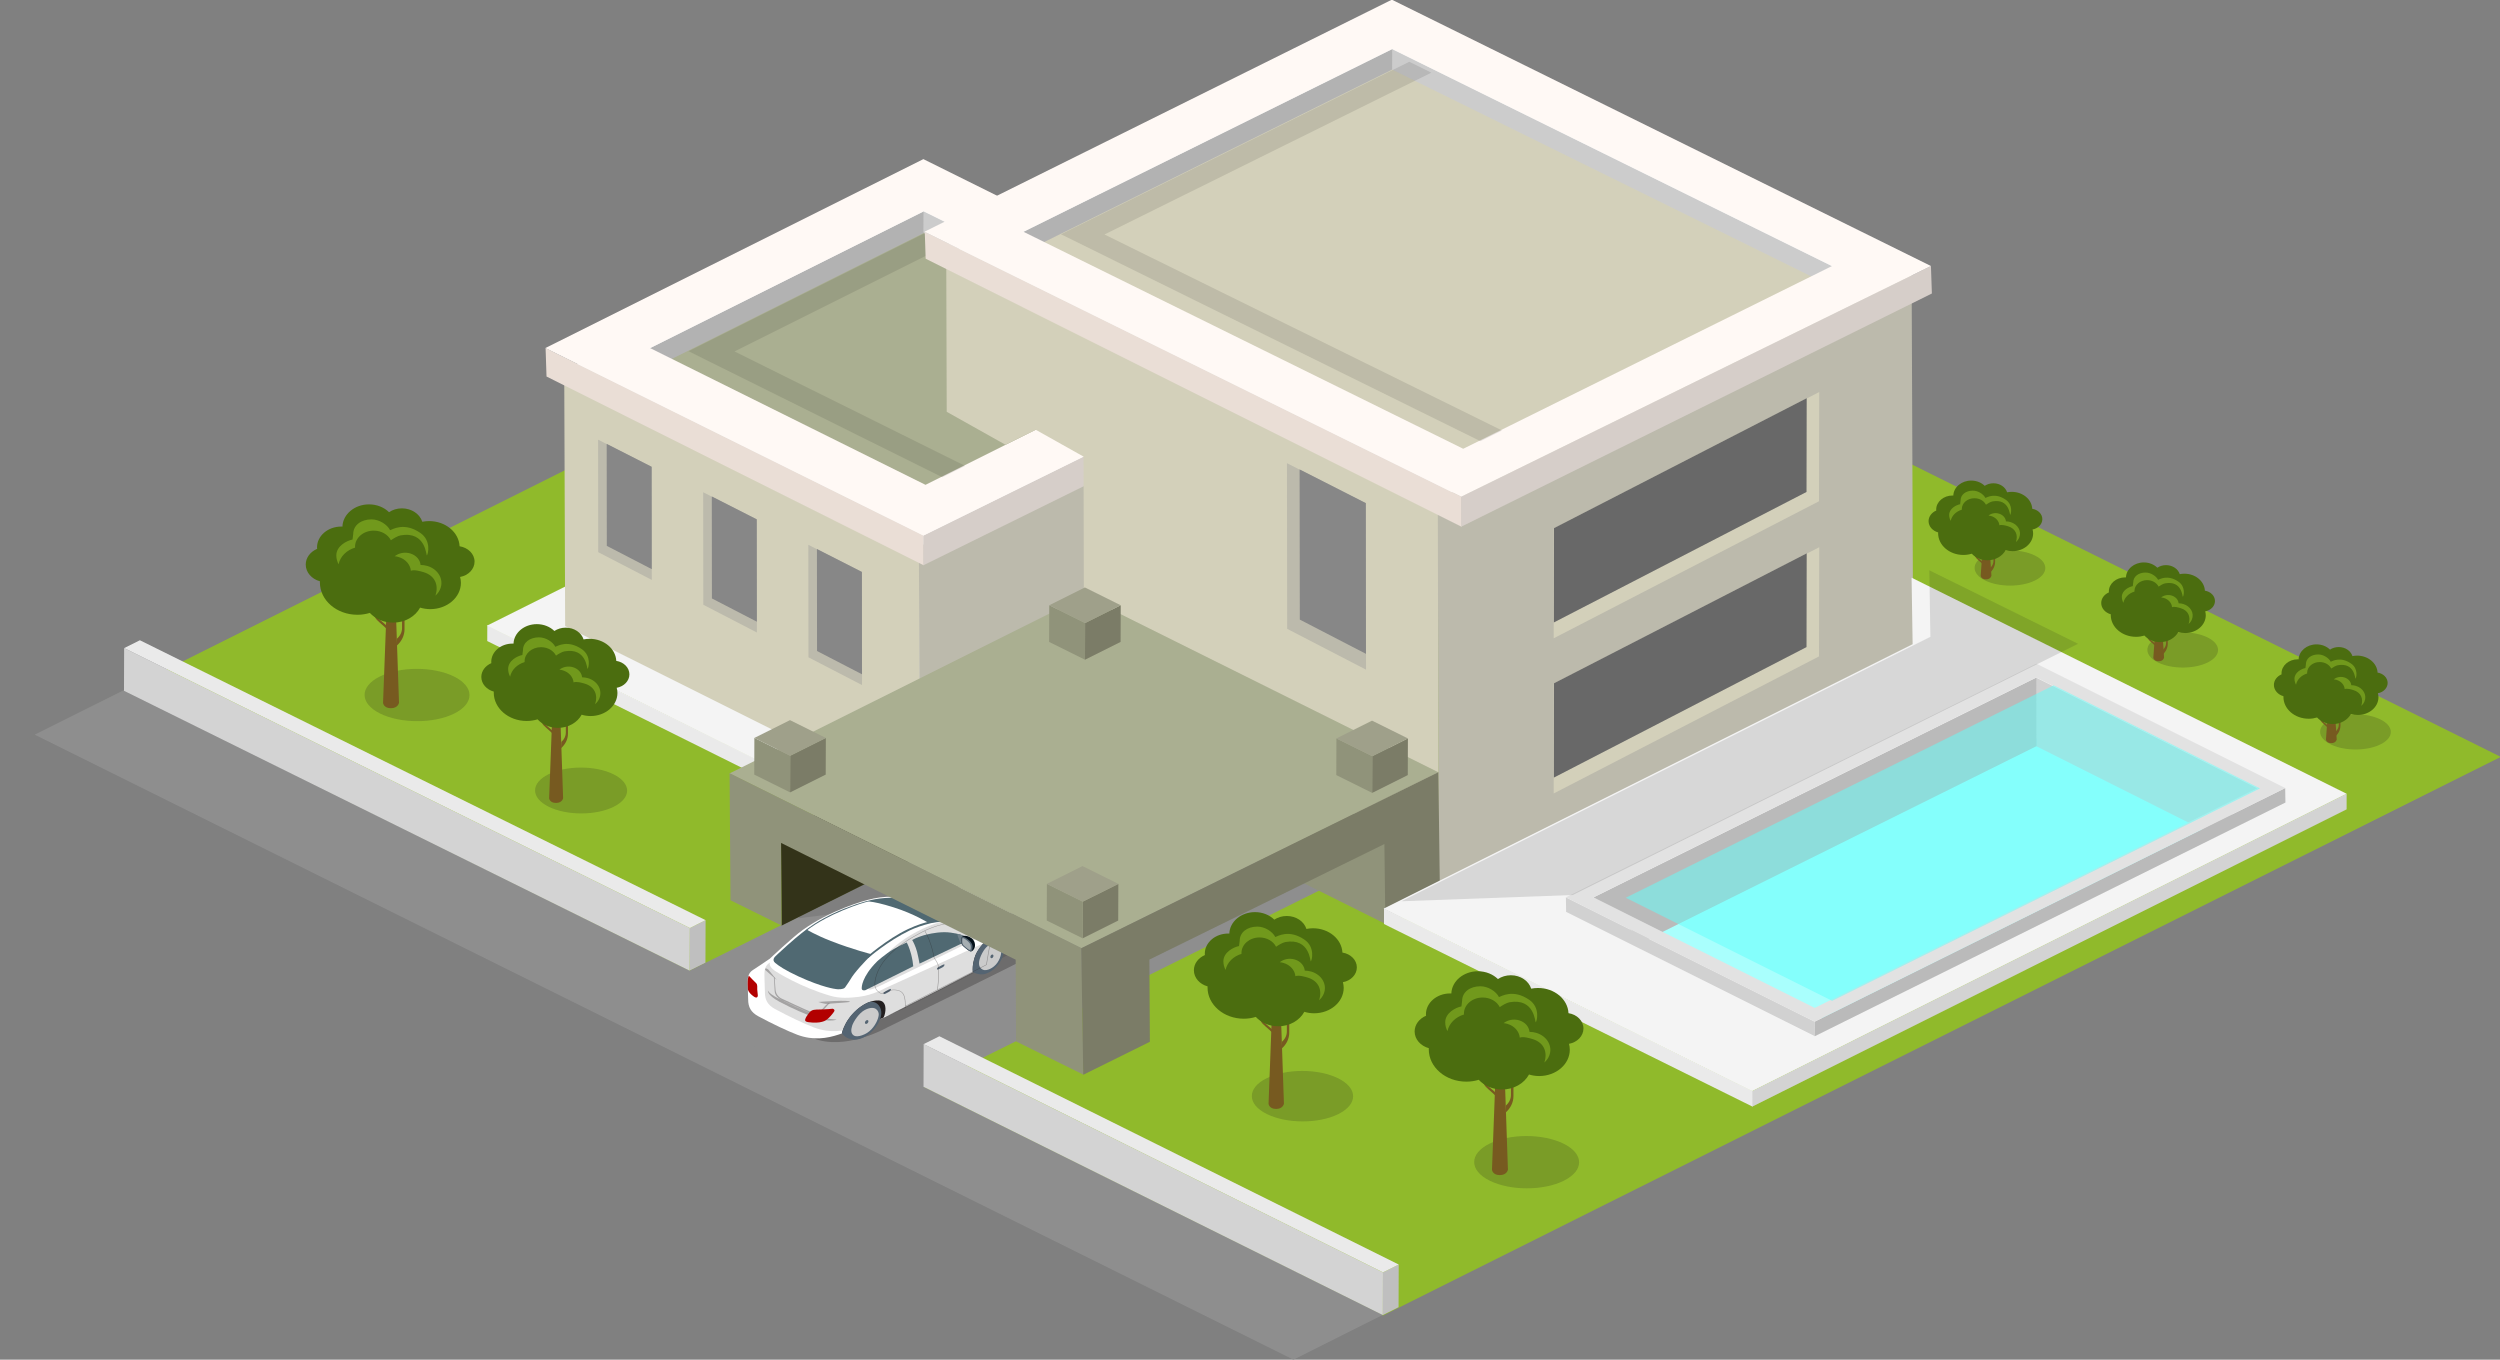 <?xml version="1.0" encoding="UTF-8" standalone="no"?>
<!-- Created with Inkscape (http://www.inkscape.org/) -->

<svg
   xmlns:dc="http://purl.org/dc/elements/1.1/"
   xmlns:cc="http://creativecommons.org/ns#"
   xmlns:rdf="http://www.w3.org/1999/02/22-rdf-syntax-ns#"
   xmlns:svg="http://www.w3.org/2000/svg"
   xmlns="http://www.w3.org/2000/svg"
   xmlns:sodipodi="http://sodipodi.sourceforge.net/DTD/sodipodi-0.dtd"
   xmlns:inkscape="http://www.inkscape.org/namespaces/inkscape"
   width="75.607mm"
   height="41.12mm"
   viewBox="0 0 75.607 41.12"
   version="1.1"
   id="svg110814"
   inkscape:version="0.92.2 (5c3e80d, 2017-08-06)"
   sodipodi:docname="business-11.svg">
  <rect x="0" y="0" width="75.607" height="41.12" fill="#808080" stroke="none"/>
  <defs
     id="defs110808">
    <clipPath
       clipPathUnits="userSpaceOnUse"
       id="clipPath259367">
      <path
         d="m 2242.96,1179.6 h 8.99 v -5.21 h -8.99 z"
         id="path259365"
         inkscape:connector-curvature="0" />
    </clipPath>
    <clipPath
       clipPathUnits="userSpaceOnUse"
       id="clipPath259323">
      <path
         d="m 2338.02,1133.06 h 8.99 v -5.21 h -8.99 z"
         id="path259321"
         inkscape:connector-curvature="0" />
    </clipPath>
    <clipPath
       clipPathUnits="userSpaceOnUse"
       id="clipPath259279">
      <path
         d="m 2257.57,1169.77 h 7.88 v -4.57 h -7.88 z"
         id="path259277"
         inkscape:connector-curvature="0" />
    </clipPath>
    <clipPath
       clipPathUnits="userSpaceOnUse"
       id="clipPath259235">
      <path
         d="m 2318.97,1139.55 h 8.68 v -5.03 h -8.68 z"
         id="path259233"
         inkscape:connector-curvature="0" />
    </clipPath>
    <clipPath
       clipPathUnits="userSpaceOnUse"
       id="clipPath259159">
      <path
         d="m 2331.79,1189.42 h 57.97 v -32.97 h -57.97 z"
         id="path259157"
         inkscape:connector-curvature="0" />
    </clipPath>
    <clipPath
       clipPathUnits="userSpaceOnUse"
       id="clipPath259143">
      <path
         d="m 2351.01,1177.96 h 54.34 v -31.43 h -54.34 z"
         id="path259141"
         inkscape:connector-curvature="0" />
    </clipPath>
    <clipPath
       clipPathUnits="userSpaceOnUse"
       id="clipPath259023">
      <path
         d="m 2302.62,1240.08 h 37.79 v -37.8 h -37.79 z"
         id="path259021"
         inkscape:connector-curvature="0" />
    </clipPath>
    <clipPath
       clipPathUnits="userSpaceOnUse"
       id="clipPath258967">
      <path
         d="m 2270.71,1223.79 h 23.71 v -25.1 h -23.71 z"
         id="path258965"
         inkscape:connector-curvature="0" />
    </clipPath>
    <clipPath
       clipPathUnits="userSpaceOnUse"
       id="clipPath258871">
      <path
         d="m 2286.65,1154.37 h 9.96 v -8.58 h -9.96 z"
         id="path258869"
         inkscape:connector-curvature="0" />
    </clipPath>
    <clipPath
       clipPathUnits="userSpaceOnUse"
       id="clipPath258847">
      <path
         d="m 2286.11,1156.2 h 13.23 v -8.55 h -13.23 z"
         id="path258845"
         inkscape:connector-curvature="0" />
    </clipPath>
    <clipPath
       clipPathUnits="userSpaceOnUse"
       id="clipPath258831">
      <path
         d="m 2281.84,1146.53 h 2.7 v -0.31 h -2.7 z"
         id="path258829"
         inkscape:connector-curvature="0" />
    </clipPath>
    <clipPath
       clipPathUnits="userSpaceOnUse"
       id="clipPath258783">
      <path
         d="m 2277.27,1149.76 h 1.01 v -1.16 h -1.01 z"
         id="path258781"
         inkscape:connector-curvature="0" />
    </clipPath>
    <clipPath
       clipPathUnits="userSpaceOnUse"
       id="clipPath258763">
      <path
         d="m 2277.51,1147.57 h 5.89 v -3.01 h -5.89 z"
         id="path258761"
         inkscape:connector-curvature="0" />
    </clipPath>
    <clipPath
       clipPathUnits="userSpaceOnUse"
       id="clipPath258743">
      <path
         d="m 2278.02,1148.86 h 4.81 v -3.65 h -4.81 z"
         id="path258741"
         inkscape:connector-curvature="0" />
    </clipPath>
    <clipPath
       clipPathUnits="userSpaceOnUse"
       id="clipPath258719">
      <path
         d="m 2277.22,1155.22 h 22.85 v -11.71 h -22.85 z"
         id="path258717"
         inkscape:connector-curvature="0" />
    </clipPath>
    <clipPath
       clipPathUnits="userSpaceOnUse"
       id="clipPath258687">
      <path
         d="m 2276.83,1154.15 h 24.21 v -11.73 h -24.21 z"
         id="path258685"
         inkscape:connector-curvature="0" />
    </clipPath>
    <clipPath
       clipPathUnits="userSpaceOnUse"
       id="clipPath258671">
      <path
         d="m 2280.12,1172.28 h 47.14 v -17.53 h -47.14 z"
         id="path258669"
         inkscape:connector-curvature="0" />
    </clipPath>
    <clipPath
       clipPathUnits="userSpaceOnUse"
       id="clipPath258611">
      <path
         d="m 2380.9,1191.41 h 6.05 v -3.51 h -6.05 z"
         id="path258609"
         inkscape:connector-curvature="0" />
    </clipPath>
    <clipPath
       clipPathUnits="userSpaceOnUse"
       id="clipPath258567">
      <path
         d="m 2395.7,1183.24 h 6.05 v -3.51 h -6.05 z"
         id="path258565"
         inkscape:connector-curvature="0" />
    </clipPath>
    <clipPath
       clipPathUnits="userSpaceOnUse"
       id="clipPath258523">
      <path
         d="m 2410.5,1175.08 h 6.06 v -3.51 h -6.06 z"
         id="path258521"
         inkscape:connector-curvature="0" />
    </clipPath>
  </defs>
  <sodipodi:namedview
     id="base"
     pagecolor="#ffffff"
     bordercolor="#666666"
     borderopacity="1.0"
     inkscape:pageopacity="0.0"
     inkscape:pageshadow="2"
     inkscape:zoom="2.8"
     inkscape:cx="168.76361"
     inkscape:cy="59.964626"
     inkscape:document-units="mm"
     inkscape:current-layer="layer1"
     showgrid="false"
     fit-margin-top="0"
     fit-margin-left="0"
     fit-margin-right="0"
     fit-margin-bottom="0"
     inkscape:window-width="1360"
     inkscape:window-height="706"
     inkscape:window-x="-8"
     inkscape:window-y="-8"
     inkscape:window-maximized="1" />
  <g
     inkscape:label="Layer 1"
     inkscape:groupmode="layer"
     id="layer1"
     transform="translate(-96.663,-272.793)">
    <g
       id="g6323"
       transform="matrix(1,0,0,0.86,0,41.069)">
      <g
         transform="matrix(0.353,0,0,-0.353,134.216,274.079)"
         id="g258445">
        <path
           inkscape:connector-curvature="0"
           id="path258447"
           style="fill:#90ba2b;fill-opacity:1;fill-rule:nonzero;stroke:none"
           d="m 0,0 107.868,-62.278 -95.763,-55.654 -65.491,37.812 -23.083,13.327 -19.255,11.117 -7.677,-4.462 -3.05,-1.772 z" />
      </g>
      <g
         transform="matrix(0.353,0,0,-0.353,138.487,315.683)"
         id="g258473">
        <path
           inkscape:connector-curvature="0"
           id="path258475"
           style="fill:#8e8e8e;fill-opacity:1;fill-rule:nonzero;stroke:none"
           d="m 0,0 -7.668,-4.469 -107.84,62.263 7.679,4.462 19.255,-11.117 23.083,-13.327 z" />
      </g>
      <g
         transform="matrix(0.353,0,0,-0.353,143.695,284.605)"
         id="g258505">
        <path
           inkscape:connector-curvature="0"
           id="path258507"
           style="fill:#d3d3d3;fill-opacity:1;fill-rule:nonzero;stroke:none"
           d="m 0,0 -0.004,-1.553 -62.387,-36.255 0.006,1.553 z" />
      </g>
      <g
         transform="matrix(0.353,0,0,-0.353,121.687,297.395)"
         id="g258509">
        <path
           inkscape:connector-curvature="0"
           id="path258511"
           style="fill:#eaeaea;fill-opacity:1;fill-rule:nonzero;stroke:none"
           d="m 0,0 -0.006,-1.553 -29.139,16.866 0.005,1.551 z" />
      </g>
      <g
         transform="matrix(0.353,0,0,-0.353,143.695,284.605)"
         id="g258513">
        <path
           inkscape:connector-curvature="0"
           id="path258515"
           style="fill:#f4f4f4;fill-opacity:1;fill-rule:nonzero;stroke:none"
           d="m 0,0 -62.385,-36.255 -29.139,16.864 62.384,36.254 z" />
      </g>
      <g
         transform="matrix(0.353,0,0,-0.353,-684.076,709.367)"
         id="g258517">
        <g
           id="g258519" />
        <g
           id="g258531">
          <g
             style="opacity:0.19"
             id="g258529"
             clip-path="url(#clipPath258523)">
            <g
               id="g258527"
               transform="translate(2415.663,1174.565)">
              <path
                 inkscape:connector-curvature="0"
                 id="path258525"
                 style="fill:#181816;fill-opacity:1;fill-rule:nonzero;stroke:none"
                 d="M 0,0 C 1.187,-0.686 1.193,-1.798 0.014,-2.483 -1.165,-3.168 -3.082,-3.166 -4.269,-2.48 -5.453,-1.798 -5.464,-0.686 -4.285,0 -3.105,0.685 -1.187,0.683 0,0" />
            </g>
          </g>
        </g>
      </g>
      <g
         transform="matrix(0.353,0,0,-0.353,167.153,295.053)"
         id="g258533">
        <path
           inkscape:connector-curvature="0"
           id="path258535"
           style="fill:#775a20;fill-opacity:1;fill-rule:nonzero;stroke:none"
           d="M 0,0 -0.549,0.556 C -0.711,0.72 -0.919,0.93 -0.9,1.535 V 3.996 H -0.993 V 1.431 c 0,-0.578 0.144,-0.776 0.394,-1.025 0.37,-0.368 0.464,-0.509 0.624,-0.67 v 0.2 z" />
      </g>
      <g
         transform="matrix(0.353,0,0,-0.353,167.099,293.954)"
         id="g258537">
        <path
           inkscape:connector-curvature="0"
           id="path258539"
           style="fill:#775a20;fill-opacity:1;fill-rule:nonzero;stroke:none"
           d="m 0,0 0.423,-0.011 0.236,-4.227 c 0,0 -0.047,-0.367 -0.467,-0.367 -0.431,0 -0.454,0.361 -0.454,0.361 z" />
      </g>
      <g
         transform="matrix(0.353,0,0,-0.353,167.291,295.182)"
         id="g258541">
        <path
           inkscape:connector-curvature="0"
           id="path258543"
           style="fill:#775a20;fill-opacity:1;fill-rule:nonzero;stroke:none"
           d="m 0,0 v 0 c 0.185,0.187 0.292,0.44 0.292,0.704 v 3.13 H 0.436 V 0.623 c 0,-0.414 -0.167,-0.815 -0.46,-1.109 z" />
      </g>
      <g
         transform="matrix(0.353,0,0,-0.353,167.446,294.615)"
         id="g258545">
        <path
           inkscape:connector-curvature="0"
           id="path258547"
           style="fill:#c4b08d;fill-opacity:1;fill-rule:nonzero;stroke:none"
           d="M 0,0 0.394,0.396 C 0.509,0.515 0.659,0.664 0.645,1.098 V 2.86 H 0.712 V 1.024 C 0.712,0.607 0.606,0.468 0.427,0.287 0.163,0.026 0.094,-0.074 -0.02,-0.189 v 0.142 z" />
      </g>
      <g
         transform="matrix(0.353,0,0,-0.353,168.872,293.462)"
         id="g258549">
        <path
           inkscape:connector-curvature="0"
           id="path258551"
           style="fill:#4b6d0f;fill-opacity:1;fill-rule:nonzero;stroke:none"
           d="m 0,0 c 0,0.514 -0.373,0.941 -0.862,1.029 -0.042,0.939 -0.813,1.691 -1.763,1.691 -0.135,0 -0.264,-0.017 -0.391,-0.047 -0.141,0.518 -0.614,0.9 -1.176,0.9 -0.282,0 -0.539,-0.095 -0.746,-0.255 -0.282,0.32 -0.693,0.523 -1.154,0.523 -0.833,0 -1.51,-0.664 -1.536,-1.491 -0.019,0 -0.042,0.004 -0.064,0.004 -0.774,0 -1.401,-0.628 -1.401,-1.401 0,-0.031 0.004,-0.064 0.007,-0.096 -0.392,-0.195 -0.659,-0.595 -0.659,-1.058 0,-0.525 0.346,-0.971 0.818,-1.121 0,-0.027 -0.001,-0.052 -0.001,-0.079 0,-1.197 0.97,-2.167 2.168,-2.167 0.251,0 0.491,0.046 0.715,0.125 0.318,-0.399 0.801,-0.655 1.344,-0.655 0.689,0 1.282,0.413 1.559,1.009 0.183,-0.064 0.381,-0.103 0.587,-0.103 0.975,0 1.768,0.792 1.768,1.767 0,0.136 -0.018,0.268 -0.049,0.395 C -0.359,-0.93 0,-0.508 0,0" />
      </g>
      <g
         transform="matrix(0.353,0,0,-0.353,166.438,293.13)"
         id="g258553">
        <path
           inkscape:connector-curvature="0"
           id="path258555"
           style="fill:#71991c;fill-opacity:1;fill-rule:nonzero;stroke:none"
           d="m 0,0 c -0.004,0.019 -0.004,0.04 -0.004,0.061 0,0.597 0.483,1.078 1.08,1.078 0.444,0 0.822,-0.263 0.989,-0.645 0.14,0.116 0.396,0.294 0.56,0.327 C 4.094,1.124 4.096,-0.561 4.143,-0.518 4.208,-0.461 4.411,0.467 3.767,0.984 2.834,1.73 2.168,1.221 2.019,1.17 1.852,1.552 1.391,1.894 0.947,1.894 c -0.597,0 -1.056,-0.388 -1.056,-0.985 0,-0.02 -0.041,-0.346 -0.04,-0.367 -0.326,-0.071 -0.937,-0.432 -0.937,-1.064 0,-0.212 0.05,-0.415 0.131,-0.598 C -0.863,-0.599 -0.492,-0.173 0,0" />
      </g>
      <g
         transform="matrix(0.353,0,0,-0.353,167.323,293.353)"
         id="g258557">
        <path
           inkscape:connector-curvature="0"
           id="path258559"
           style="fill:#71991c;fill-opacity:1;fill-rule:nonzero;stroke:none"
           d="m 0,0 c 0.412,-0.144 0.68,-0.515 0.709,-0.922 0.199,0.092 0.578,-0.041 0.733,-0.096 0.673,-0.233 0.886,-0.885 0.685,-1.576 0.123,0.125 0.22,0.276 0.28,0.45 0.223,0.63 -0.112,1.323 -0.741,1.54 C 1.534,-0.557 1.401,-0.535 1.271,-0.535 1.244,-0.193 1.021,0.119 0.676,0.238 0.355,0.35 0.013,0.268 -0.223,0.051 -0.147,0.041 -0.072,0.025 0,0" />
      </g>
      <g
         transform="matrix(0.353,0,0,-0.353,-684.076,709.367)"
         id="g258561">
        <g
           id="g258563" />
        <g
           id="g258575">
          <g
             style="opacity:0.19"
             id="g258573"
             clip-path="url(#clipPath258567)">
            <g
               id="g258571"
               transform="translate(2400.86,1182.727)">
              <path
                 inkscape:connector-curvature="0"
                 id="path258569"
                 style="fill:#181816;fill-opacity:1;fill-rule:nonzero;stroke:none"
                 d="M 0,0 C 1.186,-0.683 1.194,-1.796 0.017,-2.482 -1.164,-3.166 -3.081,-3.166 -4.268,-2.48 -5.452,-1.796 -5.461,-0.683 -4.283,0 -3.104,0.688 -1.185,0.686 0,0" />
            </g>
          </g>
        </g>
      </g>
      <g
         transform="matrix(0.353,0,0,-0.353,161.931,292.173)"
         id="g258577">
        <path
           inkscape:connector-curvature="0"
           id="path258579"
           style="fill:#775a20;fill-opacity:1;fill-rule:nonzero;stroke:none"
           d="M 0,0 -0.547,0.557 C -0.71,0.72 -0.919,0.931 -0.9,1.535 V 3.997 H -0.992 V 1.431 c 0,-0.578 0.145,-0.776 0.395,-1.024 0.368,-0.367 0.462,-0.509 0.624,-0.67 v 0.2 z" />
      </g>
      <g
         transform="matrix(0.353,0,0,-0.353,161.878,291.075)"
         id="g258581">
        <path
           inkscape:connector-curvature="0"
           id="path258583"
           style="fill:#775a20;fill-opacity:1;fill-rule:nonzero;stroke:none"
           d="m 0,0 0.421,-0.01 0.238,-4.226 c 0,0 -0.048,-0.369 -0.469,-0.369 -0.428,0 -0.452,0.363 -0.452,0.363 z" />
      </g>
      <g
         transform="matrix(0.353,0,0,-0.353,162.069,292.302)"
         id="g258585">
        <path
           inkscape:connector-curvature="0"
           id="path258587"
           style="fill:#775a20;fill-opacity:1;fill-rule:nonzero;stroke:none"
           d="m 0,0 v 0 c 0.186,0.185 0.292,0.44 0.292,0.703 v 3.131 h 0.144 v -3.21 c 0,-0.413 -0.168,-0.815 -0.462,-1.109 z" />
      </g>
      <g
         transform="matrix(0.353,0,0,-0.353,162.225,291.735)"
         id="g258589">
        <path
           inkscape:connector-curvature="0"
           id="path258591"
           style="fill:#c4b08d;fill-opacity:1;fill-rule:nonzero;stroke:none"
           d="m 0,0 0.392,0.398 c 0.117,0.118 0.266,0.268 0.254,0.7 V 2.861 H 0.712 V 1.024 C 0.712,0.609 0.606,0.471 0.426,0.29 0.164,0.027 0.093,-0.074 -0.021,-0.189 v 0.143 z" />
      </g>
      <g
         transform="matrix(0.353,0,0,-0.353,163.65,290.582)"
         id="g258593">
        <path
           inkscape:connector-curvature="0"
           id="path258595"
           style="fill:#4b6d0f;fill-opacity:1;fill-rule:nonzero;stroke:none"
           d="m 0,0 c 0,0.515 -0.374,0.942 -0.864,1.03 -0.04,0.941 -0.812,1.692 -1.76,1.692 -0.136,0 -0.266,-0.019 -0.393,-0.047 -0.141,0.516 -0.613,0.9 -1.175,0.9 -0.283,0 -0.54,-0.097 -0.746,-0.257 -0.283,0.322 -0.694,0.526 -1.155,0.526 -0.832,0 -1.51,-0.665 -1.534,-1.493 -0.021,0.002 -0.042,0.003 -0.065,0.003 -0.775,0 -1.401,-0.626 -1.401,-1.399 0,-0.033 0.003,-0.064 0.006,-0.097 -0.391,-0.193 -0.659,-0.593 -0.659,-1.056 0,-0.526 0.346,-0.972 0.82,-1.124 0,-0.026 -0.002,-0.05 -0.002,-0.077 0,-1.198 0.971,-2.168 2.167,-2.168 0.252,0 0.491,0.045 0.717,0.125 0.316,-0.398 0.799,-0.653 1.342,-0.653 0.689,0 1.284,0.412 1.558,1.006 0.185,-0.064 0.382,-0.102 0.589,-0.102 0.975,0 1.766,0.791 1.766,1.768 0,0.134 -0.016,0.266 -0.047,0.395 C -0.36,-0.929 0,-0.507 0,0" />
      </g>
      <g
         transform="matrix(0.353,0,0,-0.353,161.216,290.25)"
         id="g258597">
        <path
           inkscape:connector-curvature="0"
           id="path258599"
           style="fill:#71991c;fill-opacity:1;fill-rule:nonzero;stroke:none"
           d="m 0,0 c -0.003,0.02 -0.003,0.041 -0.003,0.061 0,0.596 0.483,1.08 1.082,1.08 0.442,0 0.821,-0.266 0.988,-0.647 0.14,0.117 0.396,0.293 0.56,0.326 1.468,0.305 1.471,-1.381 1.518,-1.338 0.066,0.057 0.268,0.986 -0.376,1.502 -0.933,0.745 -1.6,0.239 -1.748,0.187 -0.167,0.38 -0.63,0.724 -1.074,0.724 -0.596,0 -1.054,-0.387 -1.054,-0.985 0,-0.019 -0.041,-0.348 -0.04,-0.369 -0.325,-0.069 -0.937,-0.43 -0.937,-1.064 0,-0.209 0.05,-0.415 0.131,-0.596 C -0.861,-0.598 -0.491,-0.171 0,0" />
      </g>
      <g
         transform="matrix(0.353,0,0,-0.353,162.102,290.473)"
         id="g258601">
        <path
           inkscape:connector-curvature="0"
           id="path258603"
           style="fill:#71991c;fill-opacity:1;fill-rule:nonzero;stroke:none"
           d="m 0,0 c 0.411,-0.146 0.678,-0.515 0.709,-0.922 0.198,0.09 0.577,-0.041 0.731,-0.096 0.673,-0.233 0.887,-0.885 0.686,-1.575 0.123,0.125 0.221,0.276 0.28,0.449 0.222,0.63 -0.112,1.321 -0.741,1.541 C 1.532,-0.559 1.399,-0.536 1.27,-0.534 1.243,-0.192 1.021,0.117 0.675,0.237 0.354,0.351 0.012,0.267 -0.223,0.052 -0.147,0.042 -0.073,0.026 0,0" />
      </g>
      <g
         transform="matrix(0.353,0,0,-0.353,-684.076,709.367)"
         id="g258605">
        <g
           id="g258607" />
        <g
           id="g258619">
          <g
             style="opacity:0.19"
             id="g258617"
             clip-path="url(#clipPath258611)">
            <g
               id="g258615"
               transform="translate(2386.061,1190.892)">
              <path
                 inkscape:connector-curvature="0"
                 id="path258613"
                 style="fill:#181816;fill-opacity:1;fill-rule:nonzero;stroke:none"
                 d="M 0,0 C 1.185,-0.684 1.194,-1.797 0.015,-2.482 -1.164,-3.168 -3.083,-3.166 -4.27,-2.48 -5.454,-1.797 -5.464,-0.684 -4.284,0 -3.105,0.688 -1.187,0.684 0,0" />
            </g>
          </g>
        </g>
      </g>
      <g
         transform="matrix(0.353,0,0,-0.353,156.709,289.293)"
         id="g258621">
        <path
           inkscape:connector-curvature="0"
           id="path258623"
           style="fill:#775a20;fill-opacity:1;fill-rule:nonzero;stroke:none"
           d="M 0,0 -0.547,0.557 C -0.709,0.72 -0.918,0.929 -0.9,1.536 V 3.998 H -0.992 V 1.431 c 0,-0.578 0.145,-0.776 0.394,-1.026 0.371,-0.367 0.463,-0.508 0.625,-0.668 v 0.2 z" />
      </g>
      <g
         transform="matrix(0.353,0,0,-0.353,156.657,288.195)"
         id="g258625">
        <path
           inkscape:connector-curvature="0"
           id="path258627"
           style="fill:#775a20;fill-opacity:1;fill-rule:nonzero;stroke:none"
           d="m 0,0 0.422,-0.011 0.237,-4.225 c 0,0 -0.048,-0.369 -0.468,-0.369 -0.43,0 -0.453,0.363 -0.453,0.363 z" />
      </g>
      <g
         transform="matrix(0.353,0,0,-0.353,156.847,289.422)"
         id="g258629">
        <path
           inkscape:connector-curvature="0"
           id="path258631"
           style="fill:#775a20;fill-opacity:1;fill-rule:nonzero;stroke:none"
           d="M 0,0 V 0 C 0.187,0.186 0.293,0.44 0.293,0.704 V 3.833 H 0.437 V 0.622 c 0,-0.413 -0.167,-0.814 -0.46,-1.109 z" />
      </g>
      <g
         transform="matrix(0.353,0,0,-0.353,157.003,288.855)"
         id="g258633">
        <path
           inkscape:connector-curvature="0"
           id="path258635"
           style="fill:#c4b08d;fill-opacity:1;fill-rule:nonzero;stroke:none"
           d="M 0,0 0.392,0.398 C 0.51,0.517 0.658,0.665 0.646,1.099 V 2.861 H 0.711 V 1.023 C 0.711,0.607 0.606,0.469 0.427,0.289 0.163,0.027 0.095,-0.073 -0.02,-0.189 v 0.144 z" />
      </g>
      <g
         transform="matrix(0.353,0,0,-0.353,158.429,287.703)"
         id="g258637">
        <path
           inkscape:connector-curvature="0"
           id="path258639"
           style="fill:#4b6d0f;fill-opacity:1;fill-rule:nonzero;stroke:none"
           d="m 0,0 c 0,0.516 -0.374,0.941 -0.864,1.031 -0.04,0.941 -0.812,1.69 -1.761,1.69 -0.136,0 -0.265,-0.016 -0.393,-0.045 -0.141,0.517 -0.612,0.899 -1.174,0.899 -0.283,0 -0.54,-0.096 -0.746,-0.255 -0.282,0.321 -0.694,0.523 -1.154,0.523 -0.834,0 -1.511,-0.665 -1.535,-1.491 -0.021,0 -0.043,0.003 -0.067,0.003 -0.772,0 -1.4,-0.626 -1.4,-1.398 0,-0.033 0.003,-0.066 0.006,-0.098 -0.39,-0.195 -0.659,-0.595 -0.659,-1.058 0,-0.525 0.346,-0.969 0.821,-1.121 0,-0.027 -0.003,-0.052 -0.003,-0.08 0,-1.196 0.971,-2.166 2.168,-2.166 0.252,0 0.491,0.045 0.716,0.125 0.317,-0.399 0.799,-0.655 1.343,-0.655 0.689,0 1.283,0.414 1.558,1.009 0.184,-0.064 0.383,-0.103 0.588,-0.103 0.975,0 1.767,0.792 1.767,1.766 0,0.137 -0.018,0.268 -0.048,0.395 C -0.36,-0.928 0,-0.506 0,0" />
      </g>
      <g
         transform="matrix(0.353,0,0,-0.353,155.994,287.37)"
         id="g258641">
        <path
           inkscape:connector-curvature="0"
           id="path258643"
           style="fill:#71991c;fill-opacity:1;fill-rule:nonzero;stroke:none"
           d="m 0,0 c -0.002,0.021 -0.002,0.043 -0.002,0.063 0,0.596 0.482,1.078 1.079,1.078 C 1.52,1.141 1.9,0.878 2.067,0.496 2.207,0.611 2.462,0.79 2.626,0.823 4.094,1.126 4.098,-0.559 4.145,-0.516 4.21,-0.459 4.412,0.469 3.768,0.986 2.836,1.732 2.169,1.223 2.02,1.172 1.853,1.554 1.392,1.896 0.947,1.896 c -0.597,0 -1.054,-0.388 -1.054,-0.985 0,-0.018 -0.042,-0.347 -0.04,-0.368 -0.327,-0.07 -0.937,-0.431 -0.937,-1.064 0,-0.211 0.049,-0.414 0.13,-0.595 C -0.862,-0.595 -0.492,-0.171 0,0" />
      </g>
      <g
         transform="matrix(0.353,0,0,-0.353,156.88,287.593)"
         id="g258645">
        <path
           inkscape:connector-curvature="0"
           id="path258647"
           style="fill:#71991c;fill-opacity:1;fill-rule:nonzero;stroke:none"
           d="m 0,0 c 0.412,-0.145 0.68,-0.515 0.709,-0.922 0.197,0.091 0.577,-0.041 0.732,-0.094 0.672,-0.236 0.886,-0.887 0.684,-1.576 0.124,0.123 0.221,0.274 0.282,0.448 0.222,0.63 -0.114,1.323 -0.744,1.541 C 1.534,-0.557 1.4,-0.535 1.271,-0.535 1.244,-0.193 1.02,0.119 0.675,0.236 0.354,0.35 0.013,0.268 -0.223,0.051 -0.149,0.041 -0.074,0.025 0,0" />
      </g>
      <g
         transform="matrix(0.353,0,0,-0.353,118.002,301.805)"
         id="g258649">
        <path
           inkscape:connector-curvature="0"
           id="path258651"
           style="fill:#bfbfbf;fill-opacity:1;fill-rule:nonzero;stroke:none"
           d="m 0,0 -0.012,-4.254 -1.349,-0.781 0.013,4.25 z" />
      </g>
      <g
         transform="matrix(0.353,0,0,-0.353,117.526,302.082)"
         id="g258653">
        <path
           inkscape:connector-curvature="0"
           id="path258655"
           style="fill:#d3d3d3;fill-opacity:1;fill-rule:nonzero;stroke:none"
           d="m 0,0 -0.014,-4.25 -48.465,27.885 0.012,4.253 z" />
      </g>
      <g
         transform="matrix(0.353,0,0,-0.353,118.002,301.805)"
         id="g258657">
        <path
           inkscape:connector-curvature="0"
           id="path258659"
           style="fill:#eaeaea;fill-opacity:1;fill-rule:nonzero;stroke:none"
           d="m 0,0 -1.348,-0.785 -48.466,27.888 1.348,0.782 z" />
      </g>
      <g
         transform="matrix(0.353,0,0,-0.353,116.243,304.32)"
         id="g258661">
        <path
           inkscape:connector-curvature="0"
           id="path258663"
           style="fill:#8e8e8e;fill-opacity:1;fill-rule:nonzero;stroke:none"
           d="M 0,0 19.817,-11.729 58.818,10.806 39,22.536 Z" />
      </g>
      <g
         transform="matrix(0.353,0,0,-0.353,-684.076,709.367)"
         id="g258665">
        <g
           id="g258667" />
        <g
           id="g258679">
          <g
             style="opacity:0.13"
             id="g258677"
             clip-path="url(#clipPath258671)">
            <g
               id="g258675"
               transform="translate(2280.119,1154.755)">
              <path
                 inkscape:connector-curvature="0"
                 id="path258673"
                 style="fill:#161615;fill-opacity:1;fill-rule:nonzero;stroke:none"
                 d="M 0,0 47.141,6.783 11.35,17.522 Z" />
            </g>
          </g>
        </g>
      </g>
      <g
         transform="matrix(0.353,0,0,-0.353,-684.076,709.367)"
         id="g258681">
        <g
           id="g258683" />
        <g
           id="g258695">
          <g
             style="opacity:0.31"
             id="g258693"
             clip-path="url(#clipPath258687)">
            <g
               id="g258691"
               transform="translate(2300.003,1154.148)">
              <path
                 inkscape:connector-curvature="0"
                 id="path258689"
                 style="fill:#231f20;fill-opacity:1;fill-rule:nonzero;stroke:none"
                 d="m 0,0 c 0,0 0.766,-0.563 0.977,-1.166 0.164,-0.468 0.008,-1.259 -0.995,-2.022 -0.566,-0.43 -12.271,-7.094 -12.271,-7.094 0,0 -3.61,-2.414 -6.419,-1.016 -0.552,0.276 -3.668,1.64 -4.011,2.287 -0.34,0.65 -1.23,2.251 1.045,3.98 C -19.399,-3.301 0,0 0,0" />
            </g>
          </g>
        </g>
      </g>
      <g
         transform="matrix(0.353,0,0,-0.353,119.443,303.55)"
         id="g258697">
        <path
           inkscape:connector-curvature="0"
           id="path258699"
           style="fill:#ffffff;fill-opacity:1;fill-rule:nonzero;stroke:none"
           d="m 0,0 c 0,0 1.291,0.985 1.423,1.108 0.005,0.006 1.928,2.12 2.816,2.86 2.334,1.944 5.274,2.955 5.961,3.099 0.052,0.011 0.076,0.027 0.076,0.027 0.827,0.196 1.389,0.199 2.244,0.199 0.044,0 1.1,0.514 1.954,0.711 0.914,0.212 2.444,0.496 3.651,0.077 0.853,-0.295 1.583,-0.549 2.735,-1.206 1.208,-0.69 1.521,-1.712 1.521,-2.119 0,-0.032 -0.018,-1.209 -0.018,-1.209 0,0 -0.21,-1.454 -1.96,-2.767 -0.99,-0.743 -9.166,-5.52 -9.166,-5.52 0,0 -2.841,-1.302 -3.91,-1.71 -0.993,-0.376 -2.164,-0.624 -3.556,-0.02 -0.755,0.328 -2.165,1.099 -3.351,1.848 -0.612,0.39 -0.855,0.901 -0.855,1.665 0,0.225 -0.04,1.522 -0.041,1.594 C -0.491,-0.592 -0.354,-0.259 0,0" />
      </g>
      <g
         transform="matrix(0.353,0,0,-0.353,126.125,301.996)"
         id="g258701">
        <path
           inkscape:connector-curvature="0"
           id="path258703"
           style="fill:#506972;fill-opacity:1;fill-rule:nonzero;stroke:none"
           d="M 0,0 C -0.227,0.031 -0.971,0.288 -1.758,0.359 -3.006,0.476 -3.91,0.262 -3.91,0.262 c 0,0 -1.203,0.898 -2.983,1.552 -2.142,0.788 -2.511,0.565 -2.511,0.565 0.701,0.234 1.699,0.495 3.375,0.372 0.946,-0.07 2.258,-0.494 2.266,-0.492 1.677,-0.519 3.139,-1.564 3.5,-1.817 C 0.23,0.099 0,0 0,0" />
      </g>
      <g
         transform="matrix(0.353,0,0,-0.353,122.929,303.129)"
         id="g258705">
        <path
           inkscape:connector-curvature="0"
           id="path258707"
           style="fill:#506972;fill-opacity:1;fill-rule:nonzero;stroke:none"
           d="M 0,0 C 0,0 1.641,1.669 3.523,2.723 4.022,3 4.622,3.246 5.333,3.445 6.15,3.675 7.267,3.603 7.688,3.542 7.72,3.536 5.97,3.745 5.921,3.723 5.887,3.705 5.002,3.743 3.377,2.857 1.613,1.895 -0.246,0 -0.246,0 Z" />
      </g>
      <g
         transform="matrix(0.353,0,0,-0.353,120.118,303.071)"
         id="g258709">
        <path
           inkscape:connector-curvature="0"
           id="path258711"
           style="fill:#506972;fill-opacity:1;fill-rule:nonzero;stroke:none"
           d="m 0,0 c 0,0 -0.371,-0.353 -0.028,-0.675 0.293,-0.28 0.833,-0.721 1.983,-1.338 2.098,-1.123 3.179,-1.256 3.179,-1.256 0,0 0.353,-0.089 0.681,0.04 0.121,0.048 0.181,0.182 0.181,0.182 0.455,0.738 0.443,0.837 0.739,1.28 0.611,0.916 1.527,1.949 1.527,1.949 0,0 -1.626,0.468 -3.524,1.33 -1.312,0.596 -2.093,1.151 -2.093,1.151 0,0 -0.702,-0.604 -1.627,-1.57 C 0.197,0.235 0,0 0,0" />
      </g>
      <g
         transform="matrix(0.353,0,0,-0.353,-684.076,709.367)"
         id="g258713">
        <g
           id="g258715" />
        <g
           id="g258727">
          <g
             style="opacity:0.15"
             id="g258725"
             clip-path="url(#clipPath258719)">
            <g
               id="g258723"
               transform="translate(2277.216,1149.036)">
              <path
                 inkscape:connector-curvature="0"
                 id="path258721"
                 style="fill:#231f20;fill-opacity:1;fill-rule:nonzero;stroke:none"
                 d="M 0,0 V 0.123 0.184 C 0,0.196 0.001,0.208 0.001,0.221 0.022,0.799 0.166,1.081 0.474,1.308 0.43,1.166 0.405,0.883 0.896,0.484 1.032,0.371 3.039,-1.118 5.651,-2.005 c 0.828,-0.282 1.676,-0.213 2.464,-0.099 1.229,0.18 2.25,0.872 2.25,0.872 0,0 8.576,4.516 9.119,4.86 0.131,0.085 0.249,0.562 1.002,1.101 0.813,0.583 1.762,0.649 1.762,0.649 l 0.518,0.698 c 0,0 0.03,0.041 0.082,0.105 0.004,-0.042 0.008,-0.082 0.008,-0.116 0,-0.032 -0.017,-1.209 -0.017,-1.209 0,0 -0.21,-1.454 -1.96,-2.766 -0.99,-0.743 -9.166,-5.521 -9.166,-5.521 0,0 -2.842,-1.301 -3.91,-1.71 C 6.81,-5.517 5.639,-5.765 4.246,-5.16 c -0.755,0.328 -2.164,1.098 -3.35,1.847 -0.612,0.39 -0.855,0.9 -0.855,1.662 v 0.015 C 0.041,-1.411 0.001,-0.071 0,0" />
            </g>
          </g>
        </g>
      </g>
      <g
         transform="matrix(0.353,0,0,-0.353,123.38,304.389)"
         id="g258729">
        <path
           inkscape:connector-curvature="0"
           id="path258731"
           style="fill:#546472;fill-opacity:1;fill-rule:nonzero;stroke:none"
           d="M 0,0 C -0.003,-0.089 0.129,-0.035 0.199,0.006 L 0.48,0.182 C 0.589,0.256 0.631,0.351 0.644,0.403 0.672,0.54 0.519,0.447 0.451,0.405 L 0.18,0.232 C 0.11,0.19 0.004,0.109 0.001,0.038 Z" />
      </g>
      <g
         transform="matrix(0.353,0,0,-0.353,124.999,303.525)"
         id="g258733">
        <path
           inkscape:connector-curvature="0"
           id="path258735"
           style="fill:#546472;fill-opacity:1;fill-rule:nonzero;stroke:none"
           d="M 0,0 C -0.003,-0.089 0.13,-0.034 0.199,0.007 L 0.483,0.178 C 0.592,0.254 0.634,0.345 0.647,0.398 0.677,0.533 0.522,0.442 0.454,0.402 L 0.182,0.233 C 0.112,0.191 0.005,0.11 0.001,0.038 Z" />
      </g>
      <g
         transform="matrix(0.353,0,0,-0.353,-684.076,709.367)"
         id="g258737">
        <g
           id="g258739" />
        <g
           id="g258751">
          <g
             style="opacity:0.31"
             id="g258749"
             clip-path="url(#clipPath258743)">
            <g
               id="g258747"
               transform="translate(2282.67,1146.266)">
              <path
                 inkscape:connector-curvature="0"
                 id="path258745"
                 style="fill:#231f20;fill-opacity:1;fill-rule:nonzero;stroke:none"
                 d="m 0,0 c 0,0 -0.062,0.038 -0.53,-0.604 -0.166,-0.225 -0.559,-0.375 -1.035,-0.183 -0.273,0.111 -2.444,1.293 -2.444,1.293 0,0 -0.44,0.233 -0.492,0.838 -0.041,0.484 -0.074,1.218 -0.074,1.218 l -0.072,0.031 c 0,0 0.063,-0.978 0.063,-1.187 0,-0.383 0.083,-0.781 0.675,-1.107 0.584,-0.321 2.356,-1.245 2.356,-1.245 0,0 0.696,-0.314 1.035,0.147 0.42,0.565 0.679,0.862 0.679,0.862 z" />
            </g>
          </g>
        </g>
      </g>
      <g
         transform="matrix(0.353,0,0,-0.353,119.306,303.763)"
         id="g258753">
        <path
           inkscape:connector-curvature="0"
           id="path258755"
           style="fill:#b20000;fill-opacity:1;fill-rule:nonzero;stroke:none"
           d="m 0,0 c 0.042,-0.021 0.083,-0.07 0.083,-0.07 0,0 0.393,-0.493 0.544,-0.649 0.152,-0.158 0.091,-0.448 0.104,-0.642 0.021,-0.27 0.05,-0.586 0.05,-0.586 0,0 0.005,-0.442 -0.407,-0.063 -0.205,0.19 -0.368,0.368 -0.446,0.639 -0.007,0.237 -0.013,0.409 -0.017,0.538 v 0.025 C -0.095,-0.457 -0.067,-0.201 0,0" />
      </g>
      <g
         transform="matrix(0.353,0,0,-0.353,-684.076,709.367)"
         id="g258757">
        <g
           id="g258759" />
        <g
           id="g258771">
          <g
             style="opacity:0.31"
             id="g258769"
             clip-path="url(#clipPath258763)">
            <g
               id="g258767"
               transform="translate(2277.519,1147.574)">
              <path
                 inkscape:connector-curvature="0"
                 id="path258765"
                 style="fill:#231f20;fill-opacity:1;fill-rule:nonzero;stroke:none"
                 d="m 0,0 c 0,0 -0.137,-0.43 0.984,-1.135 1.149,-0.72 2.482,-1.338 2.482,-1.338 0,0 0.899,-0.512 1.761,-0.537 0.494,-0.014 0.658,0.103 0.658,0.103 0,0 -0.928,0.04 -1.52,0.292 C 3.375,-2.196 1.512,-1.187 0.787,-0.74 0.012,-0.263 0,0 0,0" />
            </g>
          </g>
        </g>
      </g>
      <g
         transform="matrix(0.353,0,0,-0.353,121.016,305.289)"
         id="g258773">
        <path
           inkscape:connector-curvature="0"
           id="path258775"
           style="fill:#b20000;fill-opacity:1;fill-rule:nonzero;stroke:none"
           d="m 0,0 c 0.058,0.218 0.127,0.309 0.308,0.604 0.13,0.213 0.294,0.353 0.654,0.359 0.935,0.011 1.379,0.085 1.379,0.085 0,0 0.247,-0.054 0.132,-0.283 C 2.421,0.66 1.999,-0.01 1.627,-0.186 1.397,-0.29 1.102,-0.366 0.616,-0.332 0.106,-0.296 -0.062,-0.233 0,0" />
      </g>
      <g
         transform="matrix(0.353,0,0,-0.353,-684.076,709.367)"
         id="g258777">
        <g
           id="g258779" />
        <g
           id="g258791">
          <g
             style="opacity:0.31"
             id="g258789"
             clip-path="url(#clipPath258783)">
            <g
               id="g258787"
               transform="translate(2277.269,1149.618)">
              <path
                 inkscape:connector-curvature="0"
                 id="path258785"
                 style="fill:#231f20;fill-opacity:1;fill-rule:nonzero;stroke:none"
                 d="M 0,0 C 0.011,0.05 0.024,0.098 0.04,0.144 0.143,0.167 0.291,0.013 0.291,0.013 l 0.715,-1.027 z" />
            </g>
          </g>
        </g>
      </g>
      <g
         transform="matrix(0.353,0,0,-0.353,122.182,305.586)"
         id="g258793">
        <path
           inkscape:connector-curvature="0"
           id="path258795"
           style="fill:#231f20;fill-opacity:1;fill-rule:nonzero;stroke:none"
           d="M 0,0 C 0.22,0.573 0.432,1.006 1.104,1.752 1.949,2.69 3.013,2.903 3.341,2.571 3.771,2.134 3.467,1.168 3.467,1.168 L 3.406,1.008 C 2.937,0.769 0.908,-0.229 -0.166,-0.557 -0.119,-0.378 -0.079,-0.209 0,0" />
      </g>
      <g
         transform="matrix(0.353,0,0,-0.353,122.958,304.679)"
         id="g258797">
        <path
           inkscape:connector-curvature="0"
           id="path258799"
           style="fill:#546472;fill-opacity:1;fill-rule:nonzero;stroke:none"
           d="M 0,0 C 0,0 0.455,0.135 0.783,-0.326 1.14,-0.828 1.067,-1.515 0.704,-2.224 0.341,-2.933 -0.197,-3.402 -0.688,-3.629 -1.181,-3.855 -1.567,-3.748 -1.78,-3.65 c -0.432,0.2 -0.585,0.522 -0.585,0.522 0,0 0.282,1.488 1.453,2.524 C -0.388,-0.14 0,0 0,0" />
      </g>
      <g
         transform="matrix(0.353,0,0,-0.353,122.817,304.964)"
         id="g258801">
        <path
           inkscape:connector-curvature="0"
           id="path258803"
           style="fill:#cbcbcb;fill-opacity:1;fill-rule:nonzero;stroke:none"
           d="m 0,0 c -0.482,-0.285 -0.975,-1.148 -1.089,-1.583 -0.115,-0.434 -0.1,-0.807 0.179,-0.981 0.281,-0.176 1.023,0.077 1.471,0.63 0.448,0.55 0.632,1.203 0.634,1.498 C 1.199,-0.139 0.941,0.554 0,0" />
      </g>
      <g
         transform="matrix(0.353,0,0,-0.353,122.833,305.365)"
         id="g258805">
        <path
           inkscape:connector-curvature="0"
           id="path258807"
           style="fill:#546472;fill-opacity:1;fill-rule:nonzero;stroke:none"
           d="m 0,0 c -0.053,-0.101 -0.043,-0.208 0.02,-0.243 0.064,-0.034 0.16,0.02 0.211,0.121 0.054,0.101 0.044,0.209 -0.02,0.243 C 0.146,0.155 0.053,0.101 0,0" />
      </g>
      <g
         transform="matrix(0.353,0,0,-0.353,126.641,303.275)"
         id="g258809">
        <path
           inkscape:connector-curvature="0"
           id="path258811"
           style="fill:#231f20;fill-opacity:1;fill-rule:nonzero;stroke:none"
           d="m 0,0 c -0.222,-0.167 -0.806,-0.538 -1.577,-1.013 -0.021,0.32 0.004,0.759 0.038,0.91 0.124,0.558 0.131,0.86 0.649,1.637 0.285,0.431 0.582,0.727 0.87,0.903 C 0.352,2.66 0.707,2.685 1,2.523 1.502,2.251 1.309,1.377 1.309,1.377 L 1.306,1.366 C 1.068,0.975 0.67,0.503 0,0" />
      </g>
      <g
         transform="matrix(0.353,0,0,-0.353,126.643,302.415)"
         id="g258813">
        <path
           inkscape:connector-curvature="0"
           id="path258815"
           style="fill:#546472;fill-opacity:1;fill-rule:nonzero;stroke:none"
           d="m 0,0 c 0,0 0.402,0.188 0.766,-0.193 0.399,-0.415 0.425,-1.06 0.185,-1.76 -0.237,-0.702 -0.672,-1.211 -1.094,-1.485 -0.421,-0.276 -0.697,-0.248 -0.911,-0.213 -0.325,0.054 -0.529,0.202 -0.529,0.202 -0.008,0.06 -0.163,1.536 0.824,2.768 C -0.316,-0.131 0,0 0,0" />
      </g>
      <g
         transform="matrix(0.353,0,0,-0.353,126.552,302.697)"
         id="g258817">
        <path
           inkscape:connector-curvature="0"
           id="path258819"
           style="fill:#cbcbcb;fill-opacity:1;fill-rule:nonzero;stroke:none"
           d="m 0,0 c -0.405,-0.327 -0.741,-1.188 -0.787,-1.604 -0.047,-0.417 0.08,-0.697 0.362,-0.82 0.281,-0.122 0.868,0.149 1.206,0.718 0.337,0.571 0.353,1.145 0.342,1.421 C 1.112,0.023 0.794,0.641 0,0" />
      </g>
      <g
         transform="matrix(0.353,0,0,-0.353,126.621,303.064)"
         id="g258821">
        <path
           inkscape:connector-curvature="0"
           id="path258823"
           style="fill:#546472;fill-opacity:1;fill-rule:nonzero;stroke:none"
           d="M 0,0 C -0.035,-0.099 -0.012,-0.197 0.053,-0.22 0.115,-0.241 0.195,-0.179 0.23,-0.08 0.266,0.02 0.242,0.119 0.178,0.14 0.115,0.164 0.033,0.102 0,0" />
      </g>
      <g
         transform="matrix(0.353,0,0,-0.353,-684.076,709.367)"
         id="g258825">
        <g
           id="g258827" />
        <g
           id="g258839">
          <g
             style="opacity:0.31"
             id="g258837"
             clip-path="url(#clipPath258831)">
            <g
               id="g258835"
               transform="translate(2284.534,1146.427)">
              <path
                 inkscape:connector-curvature="0"
                 id="path258833"
                 style="fill:#231f20;fill-opacity:1;fill-rule:nonzero;stroke:none"
                 d="m 0,0 c 0.081,0.242 -2.698,-0.008 -2.698,-0.008 0,0 0.556,-0.235 0.784,-0.189 0.041,0.009 1.405,0.123 1.405,0.123 0,0 0.5,0.051 0.509,0.074" />
            </g>
          </g>
        </g>
      </g>
      <g
         transform="matrix(0.353,0,0,-0.353,-684.076,709.367)"
         id="g258841">
        <g
           id="g258843" />
        <g
           id="g258855">
          <g
             style="opacity:0.15"
             id="g258853"
             clip-path="url(#clipPath258847)">
            <g
               id="g258851"
               transform="translate(2289.298,1152.747)">
              <path
                 inkscape:connector-curvature="0"
                 id="path258849"
                 style="fill:#231f20;fill-opacity:1;fill-rule:nonzero;stroke:none"
                 d="M 0,0 C 1.32,1.014 2.637,1.578 3.599,1.823 4.559,2.07 5.883,1.939 6.695,1.79 7.677,1.613 8.325,2.03 8.917,2.325 9.793,2.762 9.961,3.264 9.994,3.453 10.008,3.436 10.019,3.419 10.032,3.403 10.046,3.285 10.045,3.093 9.952,2.844 9.631,1.979 8.256,1.199 8.01,1.053 7.764,0.904 -0.188,-3.605 -0.779,-3.926 c -0.593,-0.321 -2.194,-1.347 -2.366,-1.149 -0.172,0.196 0.18,1.445 0.706,2.364 C -2.01,-1.96 -1.133,-0.87 0,0" />
            </g>
          </g>
        </g>
      </g>
      <g
         transform="matrix(0.353,0,0,-0.353,122.724,304.185)"
         id="g258857">
        <path
           inkscape:connector-curvature="0"
           id="path258859"
           style="fill:#506972;fill-opacity:1;fill-rule:nonzero;stroke:none"
           d="m 0,0 c 0,0 -0.034,1.072 1.33,2.646 0,0 0.633,0.681 1.42,1.222 0.274,0.188 0.814,0.5 1.098,0.653 C 3.92,4.424 4.105,3.906 4.229,3.364 4.335,2.896 4.402,2.403 4.415,2.145 L 0.311,-0.233 c 0,0 -0.345,-0.113 -0.311,0.233" />
      </g>
      <g
         transform="matrix(0.353,0,0,-0.353,124.398,302.92)"
         id="g258861">
        <path
           inkscape:connector-curvature="0"
           id="path258863"
           style="fill:#506972;fill-opacity:1;fill-rule:nonzero;stroke:none"
           d="M 0,0 C -0.136,0.578 -0.332,1.021 -0.42,1.182 -0.07,1.428 0.519,1.646 0.85,1.736 1.258,1.847 2.106,2.045 2.871,1.92 3.579,1.807 4.03,1.642 4.205,1.452 4.436,1.206 4.106,0.992 4.106,0.992 L 0.21,-1.172 C 0.144,-0.777 0.09,-0.39 0,0" />
      </g>
      <g
         transform="matrix(0.353,0,0,-0.353,-684.076,709.367)"
         id="g258865">
        <g
           id="g258867" />
        <g
           id="g258879">
          <g
             style="opacity:0.36"
             id="g258877"
             clip-path="url(#clipPath258871)">
            <g
               id="g258875"
               transform="translate(2287.619,1150.687)">
              <path
                 inkscape:connector-curvature="0"
                 id="path258873"
                 style="fill:#231f20;fill-opacity:1;fill-rule:nonzero;stroke:none"
                 d="M 0,0 C 0.997,1.364 2.369,2.209 2.885,2.527 2.92,2.55 2.949,2.567 2.974,2.582 2.989,2.593 4.516,3.639 6.263,3.639 8.212,3.639 8.749,2.677 8.755,2.667 8.757,2.66 8.98,2.271 8.933,1.849 L 8.913,1.679 C 8.871,1.308 8.868,1.286 8.769,0.652 8.683,0.113 8.623,-0.317 8.595,-0.544 8.437,-0.641 7.379,-1.289 6.768,-1.638 6.48,-1.803 5.48,-2.396 4.441,-3.011 4.576,-2.127 4.58,-0.775 4.476,-0.483 4.379,-0.217 4.186,0.091 4.159,0.131 4.151,0.189 4.082,0.68 3.909,1.339 3.677,2.219 3.367,2.807 3.364,2.812 L 3.321,2.787 C 3.323,2.782 3.632,2.202 3.861,1.329 4.046,0.629 4.111,0.125 4.111,0.12 L 4.115,0.108 C 4.117,0.106 4.327,-0.22 4.429,-0.497 4.524,-0.76 4.526,-2.145 4.384,-3.045 3.149,-3.777 1.877,-4.531 1.69,-4.644 c 0.004,0.241 -0.004,0.538 -0.06,0.822 -0.123,0.612 -0.464,0.755 -0.935,0.781 -0.271,0.016 -0.809,-0.238 -1.048,-0.37 -0.076,0 -0.487,0.241 -0.555,0.72 C -0.979,-2.187 -0.745,-1.017 0,0 m -0.957,-2.698 c 0.073,-0.508 0.512,-0.764 0.606,-0.764 0.009,0 0.015,0.002 0.022,0.006 0.229,0.127 0.73,0.368 1,0.368 h 0.021 c 0.461,-0.025 0.773,-0.16 0.889,-0.744 0.078,-0.387 0.067,-0.808 0.048,-1.062 0.017,0.009 0.033,0.02 0.052,0.031 0.004,0.05 0.007,0.107 0.007,0.17 L 1.692,-4.7 c 0.045,0.027 4.444,2.642 5.101,3.018 0.658,0.379 1.835,1.102 1.849,1.109 l -10e-4,0.002 c 0.032,0.235 0.088,0.658 0.176,1.216 0.102,0.636 0.104,0.657 0.146,1.027 L 8.981,1.844 C 9.031,2.283 8.806,2.675 8.798,2.69 8.792,2.7 8.243,3.688 6.263,3.688 4.501,3.688 2.962,2.635 2.946,2.622 2.923,2.608 2.893,2.59 2.86,2.57 2.341,2.252 0.962,1.401 -0.04,0.03 -0.795,-1.001 -1.031,-2.185 -0.957,-2.698" />
            </g>
          </g>
        </g>
      </g>
      <g
         transform="matrix(0.353,0,0,-0.353,125.644,302.293)"
         id="g258881">
        <path
           inkscape:connector-curvature="0"
           id="path258883"
           style="fill:#6e7f89;fill-opacity:1;fill-rule:nonzero;stroke:none"
           d="m 0,0 c 0,0 0.529,-0.104 0.874,-0.51 0.287,-0.341 -0.101,-0.661 -0.101,-0.661 0,0 -0.183,-0.012 -0.348,0.082 -0.048,0.026 -0.257,0.245 -0.266,0.265 -0.024,0.053 -0.138,0.439 -0.184,0.578 C -0.086,-0.055 -0.1,0 0,0" />
      </g>
      <g
         transform="matrix(0.353,0,0,-0.353,125.889,302.579)"
         id="g258885">
        <path
           inkscape:connector-curvature="0"
           id="path258887"
           style="fill:#546472;fill-opacity:1;fill-rule:nonzero;stroke:none"
           d="m 0,0 -0.524,0.186 c 0,0 0.4,0.074 0.404,0.063 C -0.046,0.063 0,0 0,0" />
      </g>
      <g
         transform="matrix(0.353,0,0,-0.353,125.972,302.388)"
         id="g258889">
        <path
           inkscape:connector-curvature="0"
           id="path258891"
           style="fill:#041019;fill-opacity:1;fill-rule:nonzero;stroke:none"
           d="M 0,0 C 0.26,-0.146 0.533,-0.416 0.502,-0.926 0.484,-1.188 0.263,-1.593 0.025,-1.418 c -0.247,0.18 -0.328,0.301 -0.452,0.418 -0.104,0.1 -0.221,0.206 -0.221,0.389 0,0.184 -0.007,0.299 0,0.459 C -0.635,0.205 -0.153,0.087 0,0" />
      </g>
      <g
         transform="matrix(0.353,0,0,-0.353,125.906,302.455)"
         id="g258893">
        <path
           inkscape:connector-curvature="0"
           id="path258895"
           style="fill:#546472;fill-opacity:1;fill-rule:nonzero;stroke:none"
           d="M 0,0 C 0.325,-0.271 0.52,-0.547 0.475,-0.961 0.463,-1.063 0.452,-1.153 0.395,-1.256 0.336,-1.278 0.274,-1.273 0.211,-1.227 c -0.247,0.18 -0.322,0.273 -0.447,0.391 -0.105,0.098 -0.228,0.233 -0.232,0.498 -0.002,0.188 -0.002,0.218 0.005,0.377 0.001,0.016 0.004,0.028 0.005,0.043 C -0.414,0.251 -0.24,0.2 0,0" />
      </g>
      <g
         transform="matrix(0.353,0,0,-0.353,125.854,302.474)"
         id="g258897">
        <path
           inkscape:connector-curvature="0"
           id="path258899"
           style="fill:#a6aeb2;fill-opacity:1;fill-rule:nonzero;stroke:none"
           d="M 0,0 C 0,0 0.236,-0.175 0.373,-0.388 0.447,-0.502 0.488,-0.69 0.48,-0.847 0.472,-1.003 0.454,-1.05 0.44,-1.058 0.388,-1.1 0.307,-1.047 0.165,-0.921 c -0.119,0.108 -0.267,0.271 -0.267,0.271 0,0 -0.139,0.123 -0.148,0.349 -0.004,0.108 -0.001,0.313 -0.001,0.317 C -0.253,0.169 -0.1,0.091 0,0" />
      </g>
      <g
         transform="matrix(0.353,0,0,-0.353,121.06,302.173)"
         id="g258901">
        <path
           inkscape:connector-curvature="0"
           id="path258903"
           style="fill:#506972;fill-opacity:1;fill-rule:nonzero;stroke:none"
           d="m 0,0 c 0,0 0.947,0.961 3.024,1.984 1.217,0.6 2.108,0.892 2.31,0.93 C 5.343,2.916 5.12,2.933 5.12,2.933 5.12,2.933 4.791,2.848 4.181,2.604 2.906,2.094 1.721,1.462 0.705,0.707 0.364,0.451 -0.025,0.116 -0.025,0.116 Z" />
      </g>
      <g
         transform="matrix(0.353,0,0,-0.353,124.461,287.66)"
         id="g258905">
        <path
           inkscape:connector-curvature="0"
           id="path258907"
           style="fill:#c9cdbb;fill-opacity:1;fill-rule:nonzero;stroke:none"
           d="M 0,0 22.156,12.792 0.144,25.584 -22.014,12.792 Z" />
      </g>
      <g
         transform="matrix(0.353,0,0,-0.353,116.695,283.147)"
         id="g258909">
        <path
           inkscape:connector-curvature="0"
           id="path258911"
           style="fill:#c6c6c6;fill-opacity:1;fill-rule:nonzero;stroke:none"
           d="M 0,0 22.014,-12.792 44.17,0 22.157,12.792 Z" />
      </g>
      <g
         transform="matrix(0.353,0,0,-0.353,132.277,282.48)"
         id="g258913">
        <path
           inkscape:connector-curvature="0"
           id="path258915"
           style="fill:#bababa;fill-opacity:1;fill-rule:nonzero;stroke:none"
           d="m 0,0 -0.004,-2.021 -22.16,12.791 0.008,2.022 z" />
      </g>
      <g
         transform="matrix(0.353,0,0,-0.353,124.461,277.968)"
         id="g258917">
        <path
           inkscape:connector-curvature="0"
           id="path258919"
           style="fill:#d8d8d8;fill-opacity:1;fill-rule:nonzero;stroke:none"
           d="m 0,0 -0.008,-2.022 -22.011,-12.791 0.005,2.021 z" />
      </g>
      <g
         transform="matrix(0.353,0,0,-0.353,113.727,282.481)"
         id="g258921">
        <path
           inkscape:connector-curvature="0"
           id="path258923"
           style="fill:#d3d0ba;fill-opacity:1;fill-rule:nonzero;stroke:none"
           d="M 0,0 30.404,-17.533 30.477,-43.108 0.078,-25.443 Z" />
      </g>
      <g
         transform="matrix(0.353,0,0,-0.353,124.453,288.666)"
         id="g258925">
        <path
           inkscape:connector-curvature="0"
           id="path258927"
           style="fill:#bcbaac;fill-opacity:1;fill-rule:nonzero;stroke:none"
           d="M 0,0 30.595,17.535 30.734,-7.803 0.072,-25.575 Z" />
      </g>
      <g
         transform="matrix(0.353,0,0,-0.353,124.512,286.994)"
         id="g258929">
        <path
           inkscape:connector-curvature="0"
           id="path258931"
           style="fill:#f1f2f2;fill-opacity:1;fill-rule:nonzero;stroke:none"
           d="M 0,0 22.013,12.793 -0.144,25.585 -22.157,12.793 Z M -0.171,30.457 30.428,12.793 -0.167,-4.742 -30.571,12.791 Z" />
      </g>
      <g
         transform="matrix(0.353,0,0,-0.353,124.599,287.206)"
         id="g258933">
        <path
           inkscape:connector-curvature="0"
           id="path258935"
           style="fill:#c9cdbb;fill-opacity:1;fill-rule:nonzero;stroke:none"
           d="M 0,0 23.604,13.627 0.153,27.258 -23.452,13.627 Z" />
      </g>
      <g
         transform="matrix(0.353,0,0,-0.353,116.325,282.399)"
         id="g258937">
        <path
           inkscape:connector-curvature="0"
           id="path258939"
           style="fill:#aaaf91;fill-opacity:1;fill-rule:nonzero;stroke:none"
           d="M 0,0 23.452,-13.627 47.057,0 23.605,13.631 Z" />
      </g>
      <g
         transform="matrix(0.353,0,0,-0.353,132.926,281.689)"
         id="g258941">
        <path
           inkscape:connector-curvature="0"
           id="path258943"
           style="fill:#cccccc;fill-opacity:1;fill-rule:nonzero;stroke:none"
           d="m 0,0 -0.003,-2.154 -23.608,13.631 0.007,2.152 z" />
      </g>
      <g
         transform="matrix(0.353,0,0,-0.353,124.599,276.881)"
         id="g258945">
        <path
           inkscape:connector-curvature="0"
           id="path258947"
           style="fill:#b2b2b2;fill-opacity:1;fill-rule:nonzero;stroke:none"
           d="m 0,0 -0.007,-2.152 -23.451,-13.631 0.006,2.154 z" />
      </g>
      <g
         transform="matrix(0.353,0,0,-0.353,113.163,281.689)"
         id="g258949">
        <path
           inkscape:connector-curvature="0"
           id="path258951"
           style="fill:#eaded6;fill-opacity:1;fill-rule:nonzero;stroke:none"
           d="M 0,0 32.391,-18.678 32.397,-21.635 0.08,-2.828 Z" />
      </g>
      <g
         transform="matrix(0.353,0,0,-0.353,124.59,288.279)"
         id="g258953">
        <path
           inkscape:connector-curvature="0"
           id="path258955"
           style="fill:#d6cec9;fill-opacity:1;fill-rule:nonzero;stroke:none"
           d="M 0,0 32.596,18.68 32.676,15.775 0.007,-2.957 Z" />
      </g>
      <g
         transform="matrix(0.353,0,0,-0.353,124.653,286.496)"
         id="g258957">
        <path
           inkscape:connector-curvature="0"
           id="path258959"
           style="fill:#fff9f5;fill-opacity:1;fill-rule:nonzero;stroke:none"
           d="M 0,0 23.451,13.628 -0.153,27.257 -23.605,13.628 Z m -0.182,32.447 32.6,-18.819 -32.596,-18.68 -32.39,18.678 z" />
      </g>
      <g
         transform="matrix(0.353,0,0,-0.353,-684.076,709.367)"
         id="g258961">
        <g
           id="g258963" />
        <g
           id="g258975">
          <g
             style="opacity:0.11"
             id="g258973"
             clip-path="url(#clipPath258967)">
            <g
               id="g258971"
               transform="translate(2274.656,1211.224)">
              <path
                 inkscape:connector-curvature="0"
                 id="path258969"
                 style="fill:#161615;fill-opacity:1;fill-rule:nonzero;stroke:none"
                 d="m 0,0 19.642,11.419 -1.998,1.149 -21.59,-12.544 21.75,-12.56 1.955,1.133 z" />
            </g>
          </g>
        </g>
      </g>
      <g
         transform="matrix(0.353,0,0,-0.353,125.28,278.407)"
         id="g258977">
        <path
           inkscape:connector-curvature="0"
           id="path258979"
           style="fill:#d3d0ba;fill-opacity:1;fill-rule:nonzero;stroke:none"
           d="m 0,0 42.139,-24.352 0.071,-39.893 -30.397,17.666 -0.05,26.477 -4.095,2.672 -2.599,-1.488 -5.028,3.279 z" />
      </g>
      <g
         transform="matrix(0.353,0,0,-0.353,140.146,286.998)"
         id="g258981">
        <path
           inkscape:connector-curvature="0"
           id="path258983"
           style="fill:#bcbaac;fill-opacity:1;fill-rule:nonzero;stroke:none"
           d="m 0,0 40.591,23.178 0.14,-39.655 -40.66,-23.417 z" />
      </g>
      <g
         transform="matrix(0.353,0,0,-0.353,139.531,270.184)"
         id="g258985">
        <path
           inkscape:connector-curvature="0"
           id="path258987"
           style="fill:#f1f2f2;fill-opacity:1;fill-rule:nonzero;stroke:none"
           d="M 0,0 42.334,-24.483 1.743,-47.661 -40.396,-23.31 Z" />
      </g>
      <g
         transform="matrix(0.353,0,0,-0.353,140.864,285.899)"
         id="g258989">
        <path
           inkscape:connector-curvature="0"
           id="path258991"
           style="fill:#c9cdbb;fill-opacity:1;fill-rule:nonzero;stroke:none"
           d="M 0,0 31.745,18.205 -5.8,39.833 -37.546,21.623 Z" />
      </g>
      <g
         transform="matrix(0.353,0,0,-0.353,127.619,278.271)"
         id="g258993">
        <path
           inkscape:connector-curvature="0"
           id="path258995"
           style="fill:#d3d0ba;fill-opacity:1;fill-rule:nonzero;stroke:none"
           d="M 0,0 37.546,-21.623 69.291,-3.418 31.746,18.21 Z" />
      </g>
      <g
         transform="matrix(0.353,0,0,-0.353,152.063,278.805)"
         id="g258997">
        <path
           inkscape:connector-curvature="0"
           id="path258999"
           style="fill:#cccccc;fill-opacity:1;fill-rule:nonzero;stroke:none"
           d="m 0,0 -0.002,-2.033 -37.693,21.625 0.005,2.033 z" />
      </g>
      <g
         transform="matrix(0.353,0,0,-0.353,138.767,271.176)"
         id="g259001">
        <path
           inkscape:connector-curvature="0"
           id="path259003"
           style="fill:#b2b2b2;fill-opacity:1;fill-rule:nonzero;stroke:none"
           d="m 0,0 -0.005,-2.033 -31.601,-18.209 0.005,2.034 z" />
      </g>
      <g
         transform="matrix(0.353,0,0,-0.353,124.631,277.601)"
         id="g259005">
        <path
           inkscape:connector-curvature="0"
           id="path259007"
           style="fill:#eaded6;fill-opacity:1;fill-rule:nonzero;stroke:none"
           d="m 0,0 45.99,-26.396 0.006,-2.986 -45.921,26.71 z" />
      </g>
      <g
         transform="matrix(0.353,0,0,-0.353,140.856,286.912)"
         id="g259009">
        <path
           inkscape:connector-curvature="0"
           id="path259011"
           style="fill:#d6cec9;fill-opacity:1;fill-rule:nonzero;stroke:none"
           d="M 0,0 40.239,22.98 40.318,20.238 0.006,-2.986 Z" />
      </g>
      <g
         transform="matrix(0.353,0,0,-0.353,140.915,285.228)"
         id="g259013">
        <path
           inkscape:connector-curvature="0"
           id="path259015"
           style="fill:#fff9f5;fill-opacity:1;fill-rule:nonzero;stroke:none"
           d="M 0,0 31.601,18.207 -6.09,39.832 -37.69,21.624 Z M -6.115,44.738 40.071,18.207 -0.168,-4.773 -46.158,21.622 Z" />
      </g>
      <g
         transform="matrix(0.353,0,0,-0.353,-684.076,709.367)"
         id="g259017">
        <g
           id="g259019" />
        <g
           id="g259031">
          <g
             style="opacity:0.11"
             id="g259029"
             clip-path="url(#clipPath259023)">
            <g
               id="g259027"
               transform="translate(2306.35,1222.876)">
              <path
                 inkscape:connector-curvature="0"
                 id="path259025"
                 style="fill:#161615;fill-opacity:1;fill-rule:nonzero;stroke:none"
                 d="m 0,0 28,16.12 -1.887,1.085 -29.842,-17.184 35.937,-20.615 1.848,1.07 z" />
            </g>
          </g>
        </g>
      </g>
      <g
         transform="matrix(0.353,0,0,-0.353,135.584,285.735)"
         id="g259033">
        <path
           inkscape:connector-curvature="0"
           id="path259035"
           style="fill:#bcbaac;fill-opacity:1;fill-rule:nonzero;stroke:none"
           d="M 0,0 6.762,-4.001 6.775,-20.57 0.019,-16.501 Z" />
      </g>
      <g
         transform="matrix(0.353,0,0,-0.353,137.974,292.44)"
         id="g259037">
        <path
           inkscape:connector-curvature="0"
           id="path259039"
           style="fill:#878787;fill-opacity:1;fill-rule:nonzero;stroke:none"
           d="M 0,0 -0.013,15.02 -5.686,18.376 -5.669,3.412 Z" />
      </g>
      <g
         transform="matrix(0.353,0,0,-0.353,114.751,284.908)"
         id="g259041">
        <path
           inkscape:connector-curvature="0"
           id="path259043"
           style="fill:#bcbaac;fill-opacity:1;fill-rule:nonzero;stroke:none"
           d="M 0,0 4.592,-2.717 4.601,-13.972 0.01,-11.207 Z" />
      </g>
      <g
         transform="matrix(0.353,0,0,-0.353,116.374,289.462)"
         id="g259045">
        <path
           inkscape:connector-curvature="0"
           id="path259047"
           style="fill:#878787;fill-opacity:1;fill-rule:nonzero;stroke:none"
           d="M 0,0 -0.008,10.203 -3.861,12.482 -3.851,2.32 Z" />
      </g>
      <g
         transform="matrix(0.353,0,0,-0.353,117.929,286.757)"
         id="g259049">
        <path
           inkscape:connector-curvature="0"
           id="path259051"
           style="fill:#bcbaac;fill-opacity:1;fill-rule:nonzero;stroke:none"
           d="m 0,0 4.593,-2.717 0.009,-11.255 -4.59,2.763 z" />
      </g>
      <g
         transform="matrix(0.353,0,0,-0.353,119.553,291.31)"
         id="g259053">
        <path
           inkscape:connector-curvature="0"
           id="path259055"
           style="fill:#878787;fill-opacity:1;fill-rule:nonzero;stroke:none"
           d="m 0,0 -0.009,10.202 -3.853,2.279 0.01,-10.163 z" />
      </g>
      <g
         transform="matrix(0.353,0,0,-0.353,121.109,288.605)"
         id="g259057">
        <path
           inkscape:connector-curvature="0"
           id="path259059"
           style="fill:#bcbaac;fill-opacity:1;fill-rule:nonzero;stroke:none"
           d="m 0,0 4.594,-2.718 0.008,-11.255 -4.59,2.764 z" />
      </g>
      <g
         transform="matrix(0.353,0,0,-0.353,122.732,293.159)"
         id="g259061">
        <path
           inkscape:connector-curvature="0"
           id="path259063"
           style="fill:#878787;fill-opacity:1;fill-rule:nonzero;stroke:none"
           d="m 0,0 -0.007,10.202 -3.854,2.279 0.01,-10.162 z" />
      </g>
      <g
         transform="matrix(0.353,0,0,-0.353,151.682,283.233)"
         id="g259065">
        <path
           inkscape:connector-curvature="0"
           id="path259067"
           style="fill:#d3d0ba;fill-opacity:1;fill-rule:nonzero;stroke:none"
           d="m 0,0 -22.737,-13.585 -0.014,-10.947 22.732,13.653 z" />
      </g>
      <g
         transform="matrix(0.353,0,0,-0.353,143.657,291.335)"
         id="g259069">
        <path
           inkscape:connector-curvature="0"
           id="path259071"
           style="fill:#686868;fill-opacity:1;fill-rule:nonzero;stroke:none"
           d="m 0,0 0.011,9.396 21.648,12.942 -0.015,-9.34 z" />
      </g>
      <g
         transform="matrix(0.353,0,0,-0.353,151.682,288.69)"
         id="g259073">
        <path
           inkscape:connector-curvature="0"
           id="path259075"
           style="fill:#d3d0ba;fill-opacity:1;fill-rule:nonzero;stroke:none"
           d="m 0,0 -22.737,-13.586 -0.014,-10.946 22.732,13.655 z" />
      </g>
      <g
         transform="matrix(0.353,0,0,-0.353,143.657,296.791)"
         id="g259077">
        <path
           inkscape:connector-curvature="0"
           id="path259079"
           style="fill:#686868;fill-opacity:1;fill-rule:nonzero;stroke:none"
           d="M 0,0 0.011,9.396 21.659,22.337 21.644,12.999 Z" />
      </g>
      <g
         transform="matrix(0.353,0,0,-0.353,120.282,298.695)"
         id="g259081">
        <path
           inkscape:connector-curvature="0"
           id="path259083"
           style="fill:#333319;fill-opacity:1;fill-rule:nonzero;stroke:none"
           d="M 0,0 20.718,11.875 20.813,2.681 0.048,-9.354 Z" />
      </g>
      <g
         transform="matrix(0.353,0,0,-0.353,138.605,298.65)"
         id="g259085">
        <path
           inkscape:connector-curvature="0"
           id="path259087"
           style="fill:#90937a;fill-opacity:1;fill-rule:nonzero;stroke:none"
           d="M 0,0 -20.719,11.874 -20.814,2.682 -0.049,-9.354 Z" />
      </g>
      <g
         transform="matrix(0.353,0,0,-0.353,129.457,290.409)"
         id="g259089">
        <path
           inkscape:connector-curvature="0"
           id="path259091"
           style="fill:#aaaf91;fill-opacity:1;fill-rule:nonzero;stroke:none"
           d="M 0,0 30.344,-17.558 -0.251,-35.093 -30.399,-17.666 Z" />
      </g>
      <g
         transform="matrix(0.353,0,0,-0.353,127.38,303.195)"
         id="g259093">
        <path
           inkscape:connector-curvature="0"
           id="path259095"
           style="fill:#90937a;fill-opacity:1;fill-rule:nonzero;stroke:none"
           d="m 0,0 0.032,-8.141 5.778,-3.318 -0.171,12.61 -30.149,17.427 0.076,-12.659 4.368,-2.511 -0.036,8.225 z" />
      </g>
      <g
         transform="matrix(0.353,0,0,-0.353,138.531,299.128)"
         id="g259097">
        <path
           inkscape:connector-curvature="0"
           id="path259099"
           style="fill:#7b7c67;fill-opacity:1;fill-rule:nonzero;stroke:none"
           d="m 0,0 0.084,-8.086 4.679,2.691 -0.14,12.554 -30.595,-17.535 0.171,-12.61 5.709,3.285 -0.043,8.189 z" />
      </g>
      <g
         transform="matrix(0.353,0,0,-0.353,167.632,297.36)"
         id="g259101">
        <path
           inkscape:connector-curvature="0"
           id="path259103"
           style="fill:#d3d3d3;fill-opacity:1;fill-rule:nonzero;stroke:none"
           d="m 0,0 -0.002,-1.552 -50.944,-29.628 0.003,1.552 z" />
      </g>
      <g
         transform="matrix(0.353,0,0,-0.353,149.661,307.812)"
         id="g259105">
        <path
           inkscape:connector-curvature="0"
           id="path259107"
           style="fill:#eaeaea;fill-opacity:1;fill-rule:nonzero;stroke:none"
           d="m 0,0 -0.003,-1.552 -31.562,18.184 0.003,1.552 z" />
      </g>
      <g
         transform="matrix(0.353,0,0,-0.353,167.632,297.36)"
         id="g259109">
        <path
           inkscape:connector-curvature="0"
           id="path259111"
           style="fill:#f4f4f4;fill-opacity:1;fill-rule:nonzero;stroke:none"
           d="m 0,0 -50.943,-29.628 -31.562,18.184 45.322,26.344 -0.091,6.627 z" />
      </g>
      <g
         transform="matrix(0.353,0,0,-0.353,145.812,301.808)"
         id="g259113">
        <path
           inkscape:connector-curvature="0"
           id="path259115"
           style="fill:#a9fffd;fill-opacity:1;fill-rule:nonzero;stroke:none"
           d="M 0,0 17.18,-9.982 50.234,9.33 33.054,19.313 Z" />
      </g>
      <g
         transform="matrix(0.353,0,0,-0.353,158.24,293.277)"
         id="g259117">
        <path
           inkscape:connector-curvature="0"
           id="path259119"
           style="fill:#d1d1d1;fill-opacity:1;fill-rule:nonzero;stroke:none"
           d="m 0,0 0.019,-6.831 15.104,-8.815 3.835,4.629 z" />
      </g>
      <g
         transform="matrix(0.353,0,0,-0.353,144.857,301.004)"
         id="g259121">
        <path
           inkscape:connector-curvature="0"
           id="path259123"
           style="fill:#bababa;fill-opacity:1;fill-rule:nonzero;stroke:none"
           d="m 0,0 4.305,-4.366 33.652,19.438 -0.019,6.831 z" />
      </g>
      <g
         transform="matrix(0.353,0,0,-0.353,151.542,305.375)"
         id="g259125">
        <path
           inkscape:connector-curvature="0"
           id="path259127"
           style="fill:#bababa;fill-opacity:1;fill-rule:nonzero;stroke:none"
           d="m 0,0 0.019,-1.446 40.317,23.277 -0.02,1.443 z" />
      </g>
      <g
         transform="matrix(0.353,0,0,-0.353,144.02,301.004)"
         id="g259129">
        <path
           inkscape:connector-curvature="0"
           id="path259131"
           style="fill:#d1d1d1;fill-opacity:1;fill-rule:nonzero;stroke:none"
           d="m 0,0 0.02,-1.444 21.321,-12.39 -0.019,1.446 z" />
      </g>
      <g
         transform="matrix(0.353,0,0,-0.353,151.545,304.891)"
         id="g259133">
        <path
           inkscape:connector-curvature="0"
           id="path259135"
           style="fill:#e2e2e2;fill-opacity:1;fill-rule:nonzero;stroke:none"
           d="M 0,0 37.938,21.903 18.979,32.92 -18.959,11.017 Z M 40.31,21.903 -0.007,-1.371 -21.329,11.017 18.987,34.294 Z" />
      </g>
      <g
         transform="matrix(0.353,0,0,-0.353,-684.076,709.367)"
         id="g259137">
        <g
           id="g259139" />
        <g
           id="g259151">
          <g
             style="opacity:0.5"
             id="g259149"
             clip-path="url(#clipPath259143)">
            <g
               id="g259147"
               transform="translate(2387.667,1177.962)">
              <path
                 inkscape:connector-curvature="0"
                 id="path259145"
                 style="fill:#5ffffb;fill-opacity:1;fill-rule:nonzero;stroke:none"
                 d="m 0,0 0.007,-0.003 17.672,-10.268 -36.657,-21.166 -17.678,10.275 z" />
            </g>
          </g>
        </g>
      </g>
      <g
         transform="matrix(0.353,0,0,-0.353,-684.076,709.367)"
         id="g259153">
        <g
           id="g259155" />
        <g
           id="g259167">
          <g
             style="opacity:0.13"
             id="g259165"
             clip-path="url(#clipPath259159)">
            <g
               id="g259163"
               transform="translate(2331.787,1156.449)">
              <path
                 inkscape:connector-curvature="0"
                 id="path259161"
                 style="fill:#161615;fill-opacity:1;fill-rule:nonzero;stroke:none"
                 d="M 0,0 14.675,0.623 57.972,25.648 45.23,32.972 45.322,26.345 Z" />
            </g>
          </g>
        </g>
      </g>
      <g
         transform="matrix(0.353,0,0,-0.353,130.485,300.529)"
         id="g259169">
        <path
           inkscape:connector-curvature="0"
           id="path259171"
           style="fill:#7b7c67;fill-opacity:1;fill-rule:nonzero;stroke:none"
           d="m 0,0 -0.011,-3.652 -3.052,-1.773 0.01,3.653 z" />
      </g>
      <g
         transform="matrix(0.353,0,0,-0.353,129.408,301.154)"
         id="g259173">
        <path
           inkscape:connector-curvature="0"
           id="path259175"
           style="fill:#90937a;fill-opacity:1;fill-rule:nonzero;stroke:none"
           d="m 0,0 -0.011,-3.652 -3.072,1.772 0.011,3.652 z" />
      </g>
      <g
         transform="matrix(0.353,0,0,-0.353,130.485,300.529)"
         id="g259177">
        <path
           inkscape:connector-curvature="0"
           id="path259179"
           style="fill:#9fa08a;fill-opacity:1;fill-rule:nonzero;stroke:none"
           d="M 0,0 -3.053,-1.772 -6.125,0 -3.072,1.774 Z" />
      </g>
      <g
         transform="matrix(0.353,0,0,-0.353,139.242,295.414)"
         id="g259181">
        <path
           inkscape:connector-curvature="0"
           id="path259183"
           style="fill:#7b7c67;fill-opacity:1;fill-rule:nonzero;stroke:none"
           d="m 0,0 -0.011,-3.652 -3.052,-1.774 0.011,3.653 z" />
      </g>
      <g
         transform="matrix(0.353,0,0,-0.353,138.165,296.04)"
         id="g259185">
        <path
           inkscape:connector-curvature="0"
           id="path259187"
           style="fill:#90937a;fill-opacity:1;fill-rule:nonzero;stroke:none"
           d="m 0,0 -0.012,-3.652 -3.072,1.773 0.01,3.652 z" />
      </g>
      <g
         transform="matrix(0.353,0,0,-0.353,139.242,295.414)"
         id="g259189">
        <path
           inkscape:connector-curvature="0"
           id="path259191"
           style="fill:#9fa08a;fill-opacity:1;fill-rule:nonzero;stroke:none"
           d="M 0,0 -3.052,-1.773 -6.126,0 -3.073,1.773 Z" />
      </g>
      <g
         transform="matrix(0.353,0,0,-0.353,130.557,290.731)"
         id="g259193">
        <path
           inkscape:connector-curvature="0"
           id="path259195"
           style="fill:#7b7c67;fill-opacity:1;fill-rule:nonzero;stroke:none"
           d="m 0,0 -0.012,-3.652 -3.051,-1.774 0.01,3.653 z" />
      </g>
      <g
         transform="matrix(0.353,0,0,-0.353,129.48,291.357)"
         id="g259197">
        <path
           inkscape:connector-curvature="0"
           id="path259199"
           style="fill:#90937a;fill-opacity:1;fill-rule:nonzero;stroke:none"
           d="m 0,0 -0.01,-3.652 -3.073,1.773 0.011,3.652 z" />
      </g>
      <g
         transform="matrix(0.353,0,0,-0.353,130.557,290.731)"
         id="g259201">
        <path
           inkscape:connector-curvature="0"
           id="path259203"
           style="fill:#9fa08a;fill-opacity:1;fill-rule:nonzero;stroke:none"
           d="M 0,0 -3.053,-1.773 -6.125,0 -3.072,1.774 Z" />
      </g>
      <g
         transform="matrix(0.353,0,0,-0.353,121.639,295.397)"
         id="g259205">
        <path
           inkscape:connector-curvature="0"
           id="path259207"
           style="fill:#7b7c67;fill-opacity:1;fill-rule:nonzero;stroke:none"
           d="m 0,0 -0.012,-3.653 -3.051,-1.774 0.01,3.653 z" />
      </g>
      <g
         transform="matrix(0.353,0,0,-0.353,120.562,296.023)"
         id="g259209">
        <path
           inkscape:connector-curvature="0"
           id="path259211"
           style="fill:#90937a;fill-opacity:1;fill-rule:nonzero;stroke:none"
           d="m 0,0 -0.011,-3.652 -3.072,1.773 0.01,3.653 z" />
      </g>
      <g
         transform="matrix(0.353,0,0,-0.353,121.639,295.397)"
         id="g259213">
        <path
           inkscape:connector-curvature="0"
           id="path259215"
           style="fill:#9fa08a;fill-opacity:1;fill-rule:nonzero;stroke:none"
           d="M 0,0 -3.053,-1.774 -6.126,0 -3.073,1.775 Z" />
      </g>
      <g
         transform="matrix(0.353,0,0,-0.353,138.964,313.915)"
         id="g259217">
        <path
           inkscape:connector-curvature="0"
           id="path259219"
           style="fill:#bfbfbf;fill-opacity:1;fill-rule:nonzero;stroke:none"
           d="m 0,0 -0.013,-4.251 -1.346,-0.783 0.009,4.251 z" />
      </g>
      <g
         transform="matrix(0.353,0,0,-0.353,138.488,314.192)"
         id="g259221">
        <path
           inkscape:connector-curvature="0"
           id="path259223"
           style="fill:#d3d3d3;fill-opacity:1;fill-rule:nonzero;stroke:none"
           d="m 0,0 -0.01,-4.251 -39.353,22.741 0.011,4.251 z" />
      </g>
      <g
         transform="matrix(0.353,0,0,-0.353,138.964,313.915)"
         id="g259225">
        <path
           inkscape:connector-curvature="0"
           id="path259227"
           style="fill:#eaeaea;fill-opacity:1;fill-rule:nonzero;stroke:none"
           d="m 0,0 -1.35,-0.783 -39.351,22.741 1.348,0.783 z" />
      </g>
      <g
         transform="matrix(0.353,0,0,-0.353,-684.076,709.367)"
         id="g259229">
        <g
           id="g259231" />
        <g
           id="g259243">
          <g
             style="opacity:0.19"
             id="g259241"
             clip-path="url(#clipPath259235)">
            <g
               id="g259239"
               transform="translate(2326.37,1138.811)">
              <path
                 inkscape:connector-curvature="0"
                 id="path259237"
                 style="fill:#181816;fill-opacity:1;fill-rule:nonzero;stroke:none"
                 d="m 0,0 c 1.699,-0.979 1.711,-2.574 0.021,-3.559 -1.69,-0.98 -4.437,-0.978 -6.136,0.004 C -7.814,-2.574 -7.826,-0.979 -6.139,0 -4.449,0.982 -1.7,0.979 0,0" />
            </g>
          </g>
        </g>
      </g>
      <g
         transform="matrix(0.353,0,0,-0.353,135.236,305.746)"
         id="g259245">
        <path
           inkscape:connector-curvature="0"
           id="path259247"
           style="fill:#775a20;fill-opacity:1;fill-rule:nonzero;stroke:none"
           d="M 0,0 -0.786,0.796 C -1.02,1.031 -1.317,1.331 -1.291,2.2 V 5.726 H -1.424 V 2.051 c 0,-0.829 0.209,-1.113 0.567,-1.469 0.528,-0.524 0.662,-0.728 0.895,-0.959 v 0.284 z" />
      </g>
      <g
         transform="matrix(0.353,0,0,-0.353,135.16,304.171)"
         id="g259249">
        <path
           inkscape:connector-curvature="0"
           id="path259251"
           style="fill:#775a20;fill-opacity:1;fill-rule:nonzero;stroke:none"
           d="m 0,0 0.603,-0.016 0.34,-11.558 c 0,0 -0.068,-0.528 -0.67,-0.528 -0.615,0 -0.648,0.52 -0.648,0.52 z" />
      </g>
      <g
         transform="matrix(0.353,0,0,-0.353,135.433,306.08)"
         id="g259253">
        <path
           inkscape:connector-curvature="0"
           id="path259255"
           style="fill:#775a20;fill-opacity:1;fill-rule:nonzero;stroke:none"
           d="M 0,0 V 0 C 0.267,0.268 0.419,0.634 0.419,1.009 V 5.494 H 0.624 V 0.896 c 0,-0.594 -0.238,-1.17 -0.659,-1.591 z" />
      </g>
      <g
         transform="matrix(0.353,0,0,-0.353,135.656,305.118)"
         id="g259257">
        <path
           inkscape:connector-curvature="0"
           id="path259259"
           style="fill:#c4b08d;fill-opacity:1;fill-rule:nonzero;stroke:none"
           d="M 0,0 0.563,0.571 C 0.729,0.738 0.944,0.953 0.924,1.572 V 4.099 H 1.021 V 1.468 C 1.021,0.872 0.869,0.672 0.611,0.415 0.234,0.038 0.136,-0.106 -0.027,-0.271 v 0.203 z" />
      </g>
      <g
         transform="matrix(0.353,0,0,-0.353,137.698,303.466)"
         id="g259261">
        <path
           inkscape:connector-curvature="0"
           id="path259263"
           style="fill:#4b6d0f;fill-opacity:1;fill-rule:nonzero;stroke:none"
           d="M 0,0 C 0,0.738 -0.534,1.35 -1.236,1.477 -1.295,2.822 -2.4,3.898 -3.76,3.898 c -0.194,0 -0.379,-0.025 -0.561,-0.066 -0.201,0.742 -0.877,1.289 -1.684,1.289 -0.403,0 -0.773,-0.135 -1.068,-0.364 -0.405,0.459 -0.994,0.75 -1.653,0.75 -1.194,0 -2.166,-0.952 -2.2,-2.14 -0.031,0.002 -0.062,0.006 -0.094,0.006 -1.109,0 -2.007,-0.898 -2.007,-2.005 0,-0.047 0.005,-0.092 0.007,-0.139 -0.558,-0.278 -0.942,-0.852 -0.942,-1.513 0,-0.753 0.494,-1.393 1.174,-1.607 0,-0.039 -0.004,-0.076 -0.004,-0.115 0,-1.714 1.391,-3.106 3.107,-3.106 0.361,0 0.705,0.065 1.026,0.18 0.454,-0.57 1.145,-0.934 1.923,-0.934 0.989,0 1.84,0.59 2.236,1.442 0.26,-0.094 0.545,-0.148 0.839,-0.148 1.397,0 2.534,1.134 2.534,2.532 0,0.195 -0.026,0.384 -0.068,0.567 C -0.514,-1.331 0,-0.725 0,0" />
      </g>
      <g
         transform="matrix(0.353,0,0,-0.353,134.21,302.99)"
         id="g259265">
        <path
           inkscape:connector-curvature="0"
           id="path259267"
           style="fill:#71991c;fill-opacity:1;fill-rule:nonzero;stroke:none"
           d="m 0,0 c -0.005,0.03 -0.005,0.059 -0.005,0.088 0,0.856 0.693,1.547 1.547,1.547 0.636,0 1.18,-0.379 1.418,-0.926 C 3.161,0.876 3.528,1.13 3.762,1.178 5.866,1.61 5.872,-0.8 5.937,-0.741 6.034,-0.659 6.321,0.67 5.398,1.412 4.062,2.479 3.107,1.752 2.894,1.678 2.654,2.224 1.993,2.715 1.357,2.715 c -0.856,0 -1.512,-0.556 -1.512,-1.41 0,-0.029 -0.06,-0.498 -0.058,-0.528 -0.466,-0.103 -1.341,-0.615 -1.341,-1.524 0,-0.303 0.071,-0.594 0.188,-0.855 C -1.235,-0.854 -0.705,-0.244 0,0" />
      </g>
      <g
         transform="matrix(0.353,0,0,-0.353,135.48,303.309)"
         id="g259269">
        <path
           inkscape:connector-curvature="0"
           id="path259271"
           style="fill:#71991c;fill-opacity:1;fill-rule:nonzero;stroke:none"
           d="m 0,0 c 0.59,-0.207 0.973,-0.737 1.018,-1.321 0.281,0.131 0.825,-0.059 1.047,-0.136 0.962,-0.336 1.27,-1.272 0.981,-2.259 0.177,0.178 0.315,0.395 0.402,0.645 0.318,0.902 -0.161,1.892 -1.063,2.207 C 2.197,-0.8 2.006,-0.769 1.82,-0.767 1.781,-0.278 1.462,0.168 0.968,0.34 0.508,0.502 0.017,0.383 -0.318,0.072 -0.213,0.061 -0.105,0.036 0,0" />
      </g>
      <g
         transform="matrix(0.353,0,0,-0.353,-684.076,709.367)"
         id="g259273">
        <g
           id="g259275" />
        <g
           id="g259287">
          <g
             style="opacity:0.19"
             id="g259285"
             clip-path="url(#clipPath259279)">
            <g
               id="g259283"
               transform="translate(2264.286,1169.098)">
              <path
                 inkscape:connector-curvature="0"
                 id="path259281"
                 style="fill:#181816;fill-opacity:1;fill-rule:nonzero;stroke:none"
                 d="M 0,0 C 1.545,-0.89 1.557,-2.339 0.021,-3.232 -1.516,-4.122 -4.01,-4.12 -5.555,-3.23 -7.098,-2.339 -7.109,-0.89 -5.576,0 -4.041,0.893 -1.542,0.892 0,0" />
            </g>
          </g>
        </g>
      </g>
      <g
         transform="matrix(0.353,0,0,-0.353,113.461,295.232)"
         id="g259289">
        <path
           inkscape:connector-curvature="0"
           id="path259291"
           style="fill:#775a20;fill-opacity:1;fill-rule:nonzero;stroke:none"
           d="M 0,0 -0.714,0.724 C -0.925,0.935 -1.196,1.21 -1.173,1.998 v 3.204 h -0.12 V 1.86 c 0,-0.751 0.19,-1.007 0.515,-1.331 0.48,-0.477 0.6,-0.663 0.812,-0.872 v 0.259 z" />
      </g>
      <g
         transform="matrix(0.353,0,0,-0.353,113.391,293.802)"
         id="g259293">
        <path
           inkscape:connector-curvature="0"
           id="path259295"
           style="fill:#775a20;fill-opacity:1;fill-rule:nonzero;stroke:none"
           d="m 0,0 0.547,-0.015 0.309,-10.5 c 0,0 -0.061,-0.477 -0.607,-0.477 -0.561,0 -0.59,0.471 -0.59,0.471 z" />
      </g>
      <g
         transform="matrix(0.353,0,0,-0.353,113.64,295.536)"
         id="g259297">
        <path
           inkscape:connector-curvature="0"
           id="path259299"
           style="fill:#775a20;fill-opacity:1;fill-rule:nonzero;stroke:none"
           d="M 0,0 V 0 C 0.243,0.241 0.381,0.574 0.381,0.918 V 4.992 H 0.567 V 0.813 c 0,-0.539 -0.217,-1.061 -0.599,-1.444 z" />
      </g>
      <g
         transform="matrix(0.353,0,0,-0.353,113.842,294.662)"
         id="g259301">
        <path
           inkscape:connector-curvature="0"
           id="path259303"
           style="fill:#c4b08d;fill-opacity:1;fill-rule:nonzero;stroke:none"
           d="M 0,0 0.512,0.521 C 0.662,0.672 0.857,0.867 0.84,1.429 V 3.725 H 0.927 V 1.333 C 0.927,0.793 0.791,0.611 0.556,0.377 0.214,0.037 0.124,-0.096 -0.025,-0.245 v 0.185 z" />
      </g>
      <g
         transform="matrix(0.353,0,0,-0.353,115.698,293.161)"
         id="g259305">
        <path
           inkscape:connector-curvature="0"
           id="path259307"
           style="fill:#4b6d0f;fill-opacity:1;fill-rule:nonzero;stroke:none"
           d="m 0,0 c 0,0.671 -0.485,1.227 -1.124,1.342 -0.054,1.221 -1.059,2.2 -2.292,2.2 -0.176,0 -0.345,-0.023 -0.51,-0.061 -0.184,0.674 -0.799,1.172 -1.53,1.172 -0.366,0 -0.703,-0.125 -0.972,-0.332 -0.367,0.416 -0.902,0.682 -1.501,0.682 -1.085,0 -1.967,-0.865 -1.999,-1.941 -0.027,0 -0.057,0.003 -0.086,0.003 -1.007,0 -1.822,-0.815 -1.822,-1.822 0,-0.042 0.004,-0.084 0.008,-0.127 -0.51,-0.253 -0.859,-0.772 -0.859,-1.375 0,-0.683 0.452,-1.263 1.069,-1.46 0,-0.033 -0.004,-0.068 -0.004,-0.102 0,-1.56 1.262,-2.824 2.823,-2.824 0.326,0 0.64,0.06 0.931,0.163 0.413,-0.519 1.042,-0.849 1.748,-0.849 0.897,0 1.67,0.539 2.029,1.311 0.238,-0.084 0.496,-0.133 0.764,-0.133 1.269,0 2.302,1.029 2.302,2.3 0,0.176 -0.023,0.347 -0.063,0.514 C -0.469,-1.208 0,-0.657 0,0" />
      </g>
      <g
         transform="matrix(0.353,0,0,-0.353,112.529,292.729)"
         id="g259309">
        <path
           inkscape:connector-curvature="0"
           id="path259311"
           style="fill:#71991c;fill-opacity:1;fill-rule:nonzero;stroke:none"
           d="m 0,0 c -0.003,0.026 -0.003,0.053 -0.003,0.081 0,0.774 0.627,1.403 1.406,1.403 0.575,0 1.071,-0.343 1.285,-0.841 0.184,0.152 0.518,0.384 0.731,0.425 1.91,0.396 1.915,-1.796 1.975,-1.742 C 5.479,-0.599 5.743,0.608 4.905,1.281 3.69,2.253 2.823,1.59 2.629,1.522 2.411,2.021 1.811,2.464 1.232,2.464 0.455,2.464 -0.14,1.962 -0.14,1.185 -0.14,1.159 -0.194,0.73 -0.192,0.705 -0.616,0.613 -1.411,0.146 -1.411,-0.68 c 0,-0.275 0.062,-0.539 0.168,-0.776 0.12,0.68 0.602,1.232 1.243,1.456" />
      </g>
      <g
         transform="matrix(0.353,0,0,-0.353,113.683,293.019)"
         id="g259313">
        <path
           inkscape:connector-curvature="0"
           id="path259315"
           style="fill:#71991c;fill-opacity:1;fill-rule:nonzero;stroke:none"
           d="m 0,0 c 0.537,-0.188 0.884,-0.669 0.924,-1.201 0.257,0.119 0.751,-0.053 0.952,-0.123 0.874,-0.305 1.154,-1.154 0.892,-2.051 0.159,0.161 0.286,0.357 0.365,0.584 0.29,0.82 -0.148,1.72 -0.967,2.007 -0.17,0.058 -0.345,0.086 -0.512,0.088 C 1.619,-0.252 1.328,0.152 0.879,0.308 0.46,0.455 0.015,0.347 -0.29,0.066 -0.193,0.055 -0.096,0.032 0,0" />
      </g>
      <g
         transform="matrix(0.353,0,0,-0.353,-684.076,709.367)"
         id="g259317">
        <g
           id="g259319" />
        <g
           id="g259331">
          <g
             style="opacity:0.19"
             id="g259329"
             clip-path="url(#clipPath259323)">
            <g
               id="g259327"
               transform="translate(2345.686,1132.298)">
              <path
                 inkscape:connector-curvature="0"
                 id="path259325"
                 style="fill:#181816;fill-opacity:1;fill-rule:nonzero;stroke:none"
                 d="M 0,0 C 1.76,-1.016 1.772,-2.667 0.022,-3.686 -1.729,-4.701 -4.574,-4.699 -6.334,-3.682 -8.093,-2.667 -8.107,-1.016 -6.358,0 -4.608,1.017 -1.761,1.013 0,0" />
            </g>
          </g>
        </g>
      </g>
      <g
         transform="matrix(0.353,0,0,-0.353,142,307.976)"
         id="g259333">
        <path
           inkscape:connector-curvature="0"
           id="path259335"
           style="fill:#775a20;fill-opacity:1;fill-rule:nonzero;stroke:none"
           d="M 0,0 -0.813,0.823 C -1.054,1.066 -1.364,1.378 -1.336,2.276 V 5.929 H -1.473 V 2.122 c 0,-0.859 0.217,-1.149 0.586,-1.52 C -0.34,0.059 -0.2,-0.153 0.04,-0.392 v 0.296 z" />
      </g>
      <g
         transform="matrix(0.353,0,0,-0.353,141.922,306.346)"
         id="g259337">
        <path
           inkscape:connector-curvature="0"
           id="path259339"
           style="fill:#775a20;fill-opacity:1;fill-rule:nonzero;stroke:none"
           d="m 0,0 0.624,-0.015 0.353,-11.973 c 0,0 -0.071,-0.545 -0.696,-0.545 -0.635,0 -0.671,0.538 -0.671,0.538 z" />
      </g>
      <g
         transform="matrix(0.353,0,0,-0.353,142.206,308.322)"
         id="g259341">
        <path
           inkscape:connector-curvature="0"
           id="path259343"
           style="fill:#775a20;fill-opacity:1;fill-rule:nonzero;stroke:none"
           d="M 0,0 V 0 C 0.275,0.276 0.432,0.656 0.432,1.046 V 5.691 H 0.646 V 0.926 c 0,-0.613 -0.25,-1.21 -0.684,-1.646 z" />
      </g>
      <g
         transform="matrix(0.353,0,0,-0.353,142.436,307.326)"
         id="g259345">
        <path
           inkscape:connector-curvature="0"
           id="path259347"
           style="fill:#c4b08d;fill-opacity:1;fill-rule:nonzero;stroke:none"
           d="M 0,0 0.582,0.592 C 0.755,0.765 0.977,0.986 0.956,1.629 V 4.246 H 1.055 V 1.52 C 1.055,0.902 0.9,0.696 0.633,0.431 0.242,0.041 0.141,-0.11 -0.028,-0.282 v 0.214 z" />
      </g>
      <g
         transform="matrix(0.353,0,0,-0.353,144.551,305.615)"
         id="g259349">
        <path
           inkscape:connector-curvature="0"
           id="path259351"
           style="fill:#4b6d0f;fill-opacity:1;fill-rule:nonzero;stroke:none"
           d="m 0,0 c 0,0.764 -0.555,1.398 -1.282,1.529 -0.059,1.394 -1.205,2.508 -2.613,2.508 -0.202,0 -0.393,-0.024 -0.582,-0.067 -0.21,0.769 -0.909,1.336 -1.744,1.336 -0.417,0 -0.8,-0.144 -1.106,-0.381 -0.42,0.477 -1.03,0.779 -1.713,0.779 -1.237,0 -2.242,-0.989 -2.278,-2.215 -0.033,0.002 -0.065,0.006 -0.098,0.006 -1.148,0 -2.079,-0.931 -2.079,-2.078 0,-0.049 0.006,-0.098 0.009,-0.145 -0.579,-0.287 -0.978,-0.88 -0.978,-1.568 0,-0.779 0.514,-1.441 1.217,-1.664 0,-0.038 -0.004,-0.077 -0.004,-0.118 0,-1.776 1.441,-3.216 3.219,-3.216 0.373,0 0.728,0.065 1.062,0.184 0.47,-0.588 1.186,-0.967 1.991,-0.967 1.025,0 1.906,0.612 2.315,1.495 0.271,-0.098 0.565,-0.154 0.871,-0.154 1.448,0 2.623,1.175 2.623,2.622 0,0.201 -0.025,0.399 -0.069,0.588 C -0.534,-1.378 0,-0.752 0,0" />
      </g>
      <g
         transform="matrix(0.353,0,0,-0.353,140.938,305.122)"
         id="g259353">
        <path
           inkscape:connector-curvature="0"
           id="path259355"
           style="fill:#71991c;fill-opacity:1;fill-rule:nonzero;stroke:none"
           d="m 0,0 c -0.005,0.03 -0.005,0.062 -0.005,0.091 0,0.885 0.718,1.6 1.605,1.6 0.656,0 1.22,-0.392 1.465,-0.958 C 3.274,0.908 3.654,1.168 3.898,1.219 6.076,1.667 6.08,-0.83 6.15,-0.77 6.249,-0.683 6.548,0.694 5.593,1.46 4.207,2.567 3.22,1.813 2.997,1.736 2.75,2.304 2.064,2.811 1.406,2.811 0.52,2.811 -0.16,2.237 -0.16,1.351 c 0,-0.03 -0.061,-0.517 -0.059,-0.547 -0.483,-0.106 -1.389,-0.638 -1.389,-1.58 0,-0.314 0.072,-0.614 0.193,-0.883 C -1.279,-0.886 -0.73,-0.255 0,0" />
      </g>
      <g
         transform="matrix(0.353,0,0,-0.353,142.254,305.453)"
         id="g259357">
        <path
           inkscape:connector-curvature="0"
           id="path259359"
           style="fill:#71991c;fill-opacity:1;fill-rule:nonzero;stroke:none"
           d="m 0,0 c 0.609,-0.213 1.007,-0.763 1.051,-1.368 0.294,0.138 0.858,-0.059 1.088,-0.14 0.997,-0.346 1.314,-1.314 1.016,-2.34 0.183,0.186 0.325,0.41 0.415,0.667 0.33,0.934 -0.167,1.961 -1.101,2.287 -0.193,0.067 -0.393,0.098 -0.584,0.1 C 1.846,-0.287 1.514,0.176 1.002,0.354 0.525,0.52 0.018,0.396 -0.332,0.077 -0.22,0.064 -0.11,0.04 0,0" />
      </g>
      <g
         transform="matrix(0.353,0,0,-0.353,-684.076,709.367)"
         id="g259361">
        <g
           id="g259363" />
        <g
           id="g259375">
          <g
             style="opacity:0.19"
             id="g259373"
             clip-path="url(#clipPath259367)">
            <g
               id="g259371"
               transform="translate(2250.622,1178.838)">
              <path
                 inkscape:connector-curvature="0"
                 id="path259369"
                 style="fill:#181816;fill-opacity:1;fill-rule:nonzero;stroke:none"
                 d="m 0,0 c 1.76,-1.016 1.772,-2.668 0.022,-3.686 -1.75,-1.015 -4.595,-1.013 -6.357,10e-4 -1.759,1.017 -1.772,2.669 -0.024,3.685 1.75,1.018 4.6,1.014 6.359,0" />
            </g>
          </g>
        </g>
      </g>
      <g
         transform="matrix(0.353,0,0,-0.353,108.464,291.557)"
         id="g259377">
        <path
           inkscape:connector-curvature="0"
           id="path259379"
           style="fill:#775a20;fill-opacity:1;fill-rule:nonzero;stroke:none"
           d="M 0,0 -0.813,0.823 C -1.056,1.067 -1.362,1.379 -1.337,2.277 V 5.93 H -1.475 V 2.121 c 0,-0.858 0.218,-1.147 0.589,-1.52 0.545,-0.544 0.684,-0.753 0.925,-0.993 v 0.296 z" />
      </g>
      <g
         transform="matrix(0.353,0,0,-0.353,108.385,289.927)"
         id="g259381">
        <path
           inkscape:connector-curvature="0"
           id="path259383"
           style="fill:#775a20;fill-opacity:1;fill-rule:nonzero;stroke:none"
           d="m 0,0 0.624,-0.015 0.354,-11.972 c 0,0 -0.072,-0.546 -0.695,-0.546 -0.637,0 -0.673,0.538 -0.673,0.538 z" />
      </g>
      <g
         transform="matrix(0.353,0,0,-0.353,108.669,291.905)"
         id="g259385">
        <path
           inkscape:connector-curvature="0"
           id="path259387"
           style="fill:#775a20;fill-opacity:1;fill-rule:nonzero;stroke:none"
           d="M 0,0 V 0 C 0.275,0.277 0.433,0.655 0.433,1.047 V 5.692 H 0.646 V 0.928 c 0,-0.614 -0.247,-1.21 -0.682,-1.646 z" />
      </g>
      <g
         transform="matrix(0.353,0,0,-0.353,108.899,290.908)"
         id="g259389">
        <path
           inkscape:connector-curvature="0"
           id="path259391"
           style="fill:#c4b08d;fill-opacity:1;fill-rule:nonzero;stroke:none"
           d="m 0,0 0.58,0.59 c 0.174,0.176 0.397,0.397 0.376,1.04 v 2.614 h 0.1 V 1.52 C 1.056,0.902 0.9,0.695 0.632,0.429 0.241,0.039 0.14,-0.109 -0.029,-0.281 v 0.213 z" />
      </g>
      <g
         transform="matrix(0.353,0,0,-0.353,111.015,289.196)"
         id="g259393">
        <path
           inkscape:connector-curvature="0"
           id="path259395"
           style="fill:#4b6d0f;fill-opacity:1;fill-rule:nonzero;stroke:none"
           d="m 0,0 c 0,0.762 -0.555,1.396 -1.282,1.529 -0.06,1.394 -1.206,2.508 -2.613,2.508 -0.201,0 -0.393,-0.025 -0.582,-0.069 -0.211,0.769 -0.91,1.337 -1.745,1.337 -0.417,0 -0.799,-0.144 -1.106,-0.381 -0.419,0.476 -1.03,0.777 -1.713,0.777 -1.236,0 -2.242,-0.986 -2.279,-2.213 -0.032,0 -0.063,0.004 -0.096,0.004 -1.148,0 -2.08,-0.928 -2.08,-2.077 0,-0.048 0.006,-0.096 0.01,-0.144 -0.58,-0.287 -0.978,-0.88 -0.978,-1.567 0,-0.781 0.514,-1.442 1.217,-1.666 0,-0.038 -0.003,-0.077 -0.003,-0.116 0,-1.777 1.438,-3.219 3.217,-3.219 0.373,0 0.729,0.068 1.062,0.186 0.471,-0.59 1.188,-0.968 1.993,-0.968 1.023,0 1.906,0.612 2.313,1.495 0.272,-0.096 0.567,-0.152 0.872,-0.152 1.447,0 2.624,1.175 2.624,2.622 0,0.202 -0.028,0.398 -0.071,0.585 C -0.533,-1.38 0,-0.752 0,0" />
      </g>
      <g
         transform="matrix(0.353,0,0,-0.353,107.402,288.704)"
         id="g259397">
        <path
           inkscape:connector-curvature="0"
           id="path259399"
           style="fill:#71991c;fill-opacity:1;fill-rule:nonzero;stroke:none"
           d="m 0,0 c -0.004,0.029 -0.004,0.061 -0.004,0.092 0,0.886 0.717,1.601 1.603,1.601 0.657,0 1.221,-0.392 1.467,-0.961 C 3.276,0.907 3.655,1.17 3.898,1.22 6.078,1.67 6.083,-0.83 6.15,-0.768 6.249,-0.683 6.549,0.694 5.592,1.462 4.209,2.569 3.221,1.814 2.998,1.737 2.751,2.305 2.064,2.813 1.406,2.813 0.521,2.813 -0.16,2.236 -0.16,1.352 c 0,-0.03 -0.061,-0.516 -0.059,-0.547 -0.483,-0.106 -1.39,-0.639 -1.39,-1.58 0,-0.313 0.074,-0.616 0.194,-0.885 C -1.278,-0.885 -0.729,-0.253 0,0" />
      </g>
      <g
         transform="matrix(0.353,0,0,-0.353,108.717,289.034)"
         id="g259401">
        <path
           inkscape:connector-curvature="0"
           id="path259403"
           style="fill:#71991c;fill-opacity:1;fill-rule:nonzero;stroke:none"
           d="m 0,0 c 0.611,-0.213 1.007,-0.763 1.053,-1.369 0.293,0.137 0.857,-0.061 1.085,-0.139 1,-0.347 1.317,-1.314 1.018,-2.34 C 3.338,-3.664 3.48,-3.44 3.57,-3.182 3.9,-2.246 3.405,-1.22 2.471,-0.893 2.275,-0.827 2.077,-0.796 1.886,-0.794 1.846,-0.287 1.514,0.176 1.002,0.354 0.524,0.52 0.018,0.396 -0.329,0.076 -0.22,0.063 -0.109,0.038 0,0" />
      </g>
    </g>
  </g>
</svg>

